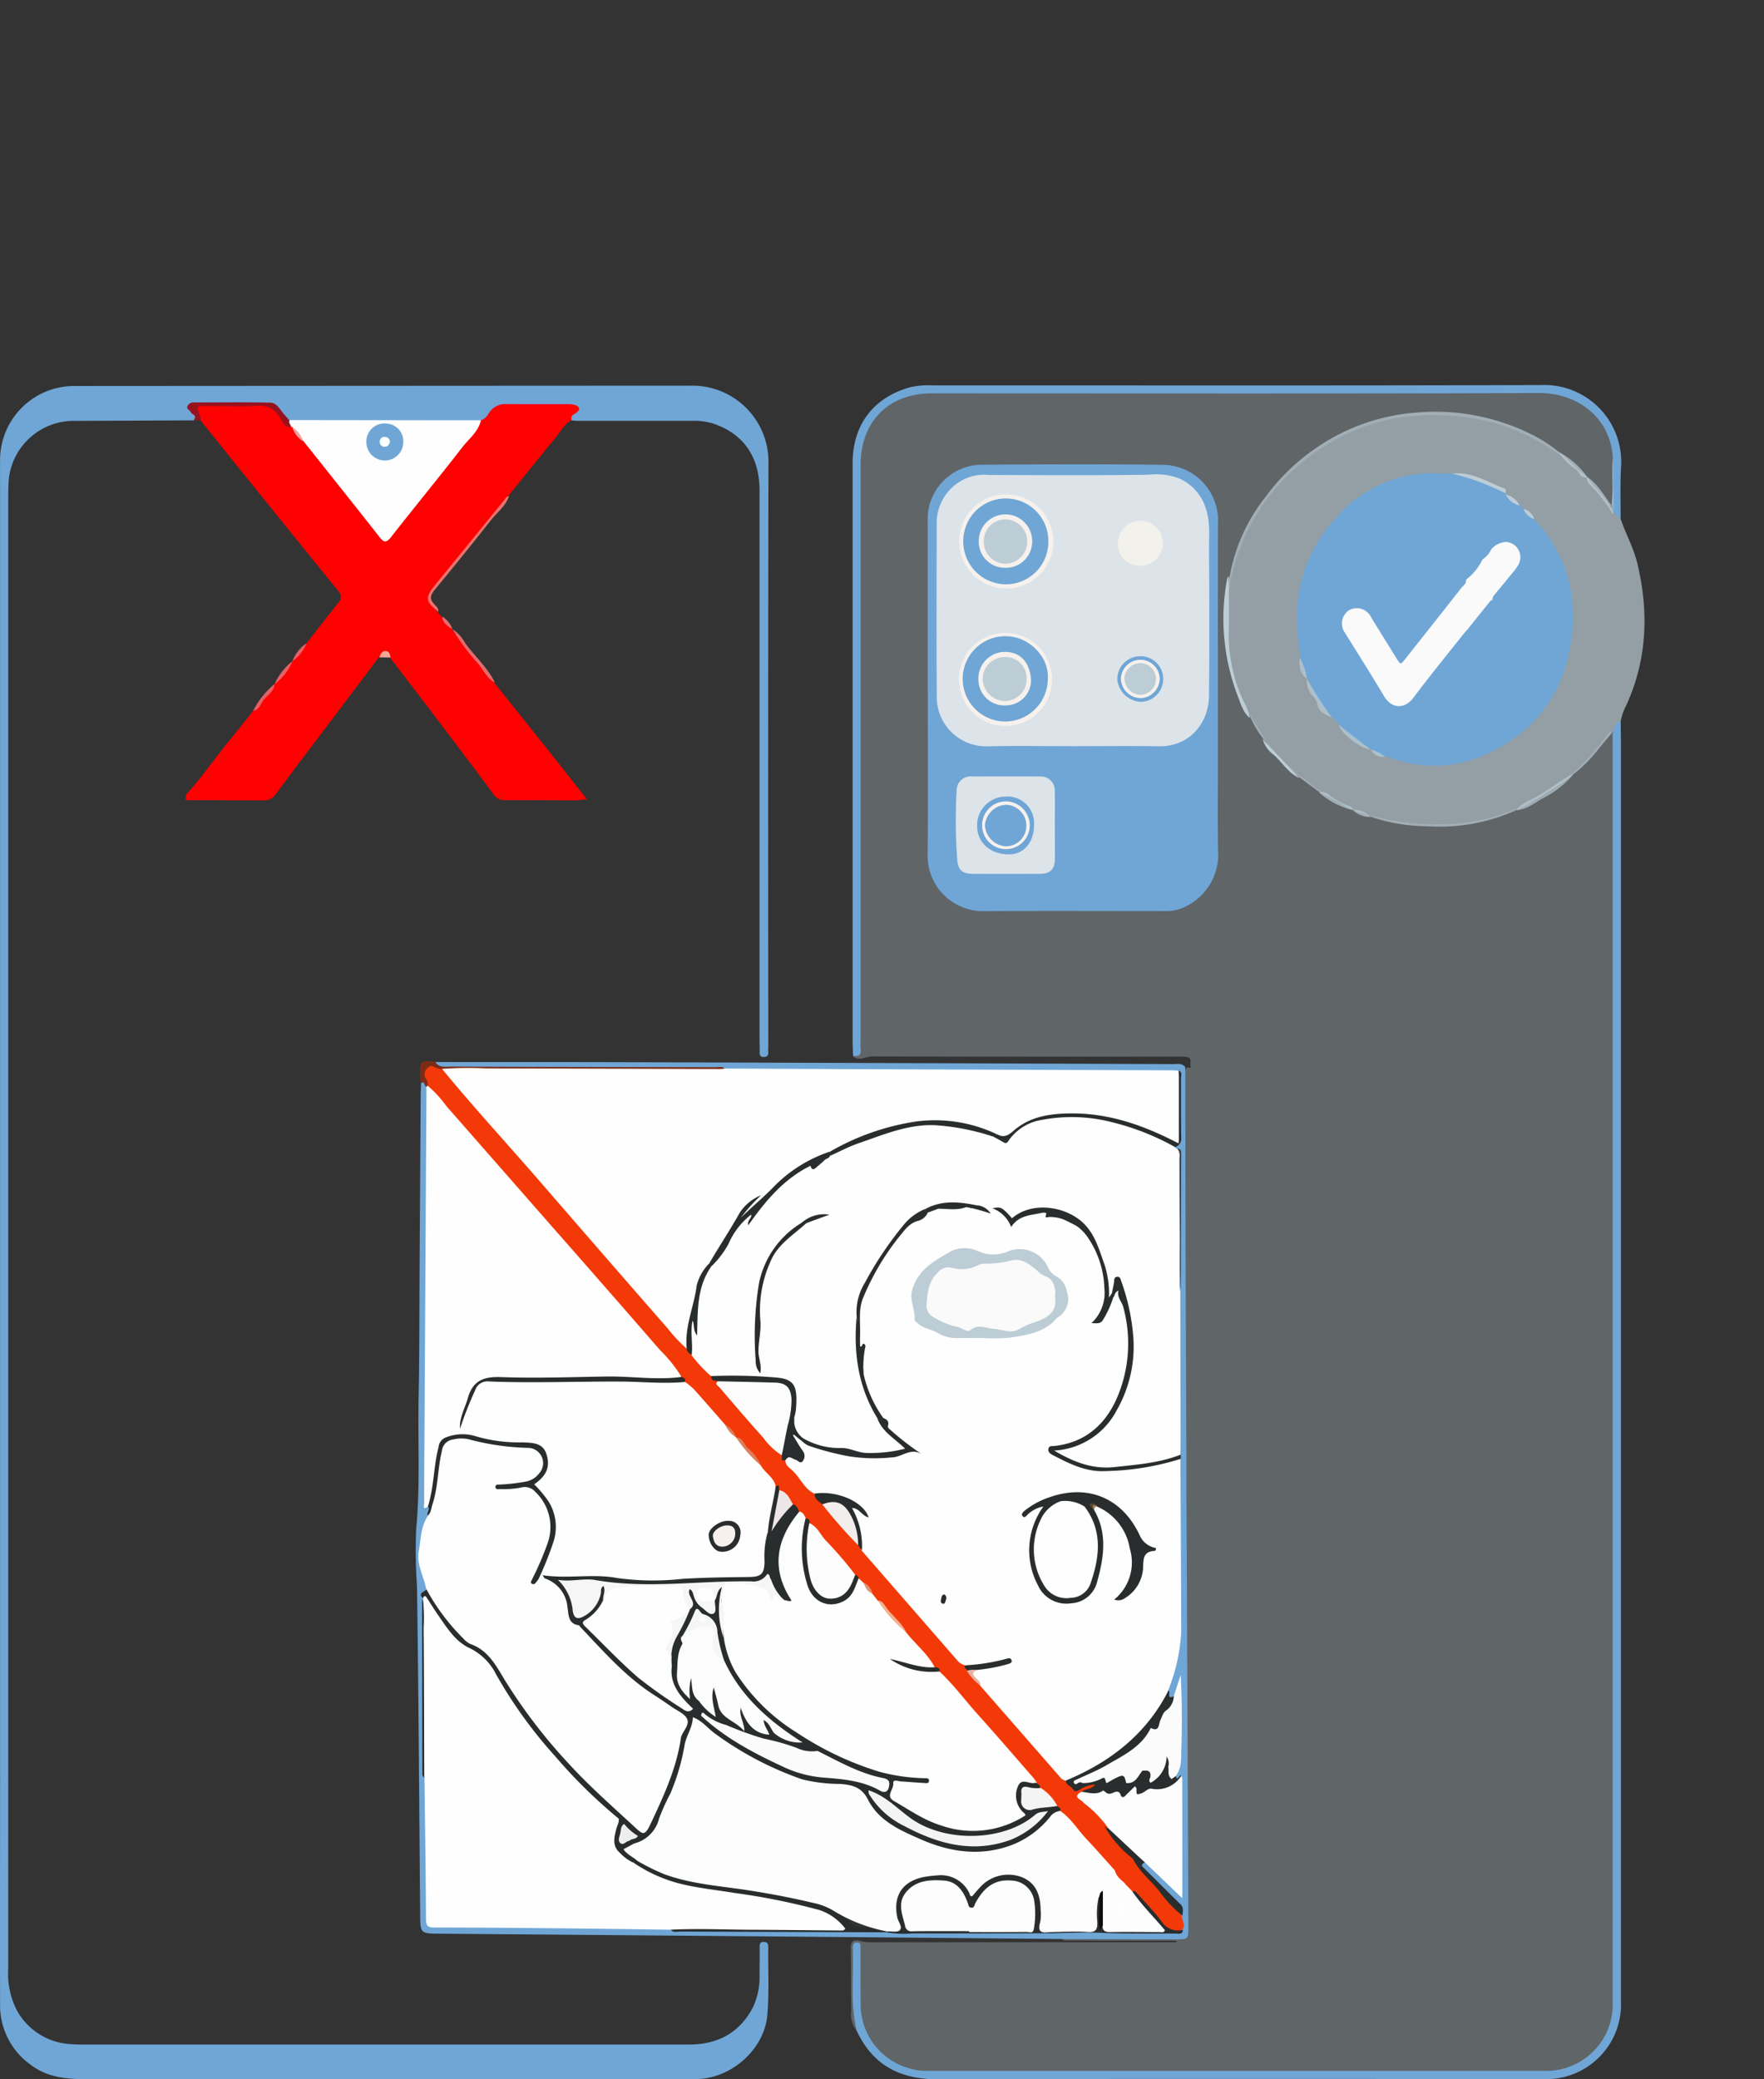 <svg xmlns="http://www.w3.org/2000/svg" width="252" height="297" viewBox="0 0 252 297">
  <rect x="0" y="0" width="252" height="297" fill="#333333" stroke="none"/>
  <g id="Group_1302" data-name="Group 1302" transform="translate(140.266 -10364.957)">
    <g id="Group_909" data-name="Group 909" transform="translate(-140.266 10364.957)">
      <g id="Group_910" data-name="Group 910" transform="translate(0)">
        <path id="Path_10888" data-name="Path 10888" d="M1078.836,114.957" transform="translate(-826.836 -114.957)"/>
        <path id="Path_10889" data-name="Path 10889" d="M564.1,569.588a3.646,3.646,0,0,1-.775-2.812c-.08-2.991-.015-5.985-.074-8.977-.021-1.045.459-1.282,1.313-1.042a5.4,5.4,0,0,0,1.488.2q21.474-.007,42.949-.01h.747c0-.074,0-.148,0-.221-2.569,0-5.138,0-7.706,0q-3.726-.008-7.453-.036c-.409,0-.85.12-1.208-.207.455-.522,1.076-.4,1.652-.406,4.884-.012,9.769,0,14.653-.006,1.63,0,1.792-.174,1.772-1.805-.1-8.256-.327-16.511-.293-24.77.062-15.047.164-30.1-.05-45.14-.239-16.816-.045-33.629-.154-50.443,0-.656-.177-1.363.347-1.933.211.018.616.222.48-.216s.274-1.111-.489-1.258a6.014,6.014,0,0,0-1.132-.05c-14.613,0-29.226.017-43.839-.041-.914,0-1.843.74-2.75,0a1.487,1.487,0,0,0,.554-1.216c.046-.59.034-1.179.034-1.769q0-40.024,0-80.049a20.286,20.286,0,0,1,.253-3.525,9.809,9.809,0,0,1,9.964-8.436q37.962-.014,75.925,0c4.211,0,8.423-.044,12.633.014a9.735,9.735,0,0,1,9.426,8.968c-.076,2.063,0,4.13-.039,6.2-.008.417.047.957-.388,1.123-.474.181-.746-.311-.962-.654a19.981,19.981,0,0,0-2.373-2.942,3.423,3.423,0,0,1-.271-.271,18.281,18.281,0,0,0-4.16-3.581,29.631,29.631,0,0,0-9.652-4.527,34.726,34.726,0,0,0-9.725-.888,27.58,27.58,0,0,0-13.24,4.012,30.432,30.432,0,0,0-11.685,12.578,29.211,29.211,0,0,0-2.255,6.546,35.758,35.758,0,0,0-.462,8.761,28.27,28.27,0,0,0,2.483,9.566,10.149,10.149,0,0,0,.828,1.551c.591,1.077,1.33,2.068,1.9,3.162a22.292,22.292,0,0,0,5.246,5.456c.981.639,1.839,1.446,2.815,2.092a16.377,16.377,0,0,0,4.54,2.473,2.028,2.028,0,0,1,.332.143,7.321,7.321,0,0,0,2.6.916,35.853,35.853,0,0,0,13.757.826,26.639,26.639,0,0,0,6.419-1.793,22.228,22.228,0,0,0,8.2-5.049,36.76,36.76,0,0,0,4.937-5.484c.31-.418.662-.856,1.163-.175a2.806,2.806,0,0,1,.169,1.494,71.794,71.794,0,0,0-.136,7.2q-.01,86.312.05,172.624c.007,4.666-3.8,8.782-7.212,9.586a16.913,16.913,0,0,1-3.876.486q-42.954,0-85.908-.01a10.961,10.961,0,0,1-7.905-2.753,10.728,10.728,0,0,1-3.38-8.03c-.046-2.272.01-4.546-.12-6.818.045,3.264-.351,6.532.159,9.791.084.535.283,1.077-.112,1.577" transform="translate(-441.712 -279.522)" fill="rgba(189,205,214,0.33)"/>
        <path id="Path_10890" data-name="Path 10890" d="M830.894,393.106c-.708.854-1.431,1.7-2.119,2.564a20.805,20.805,0,0,1-3.511,3.5,45.2,45.2,0,0,1-8.1,5.082,26.626,26.626,0,0,1-12.849,2.309,25.025,25.025,0,0,1-7.9-1.326c-.813-.41-1.692-.65-2.536-.982h-.007c-1.671-.714-3.154-1.786-4.814-2.521l-2.763-2.044a41.81,41.81,0,0,1-5.286-5.586,13.924,13.924,0,0,1-1.8-2.985,35.878,35.878,0,0,1-2.823-7.58,33.9,33.9,0,0,1-.483-8.471,16.379,16.379,0,0,1,.294-4.243,25.647,25.647,0,0,1,5.142-11.341,29.912,29.912,0,0,1,7.618-7.231A29.015,29.015,0,0,1,802.6,347.5a30.79,30.79,0,0,1,16.625,3.058,21.368,21.368,0,0,1,4,2.551c1.4,1.124,2.589,2.491,4.037,3.563v0c1,1.436,2.254,2.679,3.231,4.138.18.269.513.437.469.833,0,.023.058.074.091.075s.069-.043.108-.066c.547.128.692.6.881,1.026.75,2.176,1.887,4.2,2.417,6.466,1.619,6.906,1.364,13.651-1.624,20.177a7.676,7.676,0,0,0-.781,2.239c-.456.465-.612,1.155-1.159,1.551" transform="translate(-600.521 -288.549)" fill="rgba(189,205,214,0.7)"/>
        <path id="Path_10891" data-name="Path 10891" d="M112.418,337.219q-8.463.039-16.927.078a9.324,9.324,0,0,0-9.552,9.33c-.032.927-.028,1.855-.028,2.782q0,104.484,0,208.967a11.346,11.346,0,0,0,1.307,6.084,9.33,9.33,0,0,0,7.357,4.677,21.528,21.528,0,0,0,2.272.077q43.153.005,86.307,0c4.083,0,7.229-1.636,9.161-5.347a10.347,10.347,0,0,0,.921-4.79c.016-1.264.036-2.529.017-3.793-.007-.459.087-.74.6-.725.474.014.64.242.633.723-.043,3.245.144,6.508-.136,9.732-.413,4.768-4.906,8.834-9.683,9.111-.546.031-1.095.024-1.642.024q-42.964,0-85.927.013c-2.871,0-5.632-.245-8.013-2.08a10.405,10.405,0,0,1-4.34-8.564c-.023-10.878,0-21.757,0-32.635q0-90.822,0-181.645c0-2.192-.015-4.384,0-6.576a10.593,10.593,0,0,1,10.319-10.347q44.164-.028,88.328-.049a10.873,10.873,0,0,1,11.121,11.151q-.072,41.426-.021,82.853c0,.379-.038.761-.007,1.137.038.466-.114.724-.6.748s-.656-.216-.63-.7c.03-.546-.014-1.095-.015-1.642q0-39.276,0-78.552c0-4.764-2.2-8.008-6.429-9.519a9.11,9.11,0,0,0-3.107-.454q-8.277,0-16.554,0c-.249,0-.5-.039-.747-.06-.469-.339-.2-.664.05-.945.621-.694.147-.885-.443-.895-3.143-.053-6.286-.081-9.428.013a2.455,2.455,0,0,0-1.666,1.032,2.839,2.839,0,0,1-1.853,1.193c-3.072.126-6.144.071-9.214.048-5.174-.04-10.348.051-15.522.009a10.054,10.054,0,0,1-2.01-.105c-.777-.153-1.137-.819-1.589-1.351a3.056,3.056,0,0,0-2.614-1.168c-2.931.078-5.865.011-8.8.034-1.258.01-1.344.182-.692,1.211.249.394.484.739-.2.91" transform="translate(-84.734 -277.179)" fill="#6fa6d6"/>
        <path id="Path_10892" data-name="Path 10892" d="M231.586,345.273c.771-.11,1.019-.825,1.439-1.309a2.653,2.653,0,0,1,2.179-1c2.988.028,5.976,0,8.964.014a3.011,3.011,0,0,1,.988.136c.686.245.7.658.146,1.077-.361.271-.868.414-.678,1.035-1.1.62-1.633,1.754-2.4,2.669-2.263,2.711-4.457,5.479-6.678,8.225-3.5,4.223-6.908,8.515-10.377,12.76-1.327,1.624-1.391,1.571-.1,3.236.129.166.242.343.372.509l.559.661c.336.742,1.031,1.192,1.492,1.831l0,0c2.019,2.539,4.02,5.092,6.055,7.618q3.729,4.662,7.457,9.325c1.89,2.376,3.762,4.767,5.8,7.358-.779.066-1.3.148-1.821.148-3.283,0-6.567-.033-9.85-.027a1.865,1.865,0,0,1-1.679-.854c-2.787-3.771-5.625-7.5-8.459-11.241-2.1-2.771-4.222-5.528-6.334-8.291-.522-.628-1.051-.492-1.583-.013l-7.319,9.7c-2.47,3.272-4.966,6.525-7.388,9.832a2.088,2.088,0,0,1-1.913.909c-3.449-.023-6.9-.028-10.348-.039-.247,0-.6.077-.643-.216a1.1,1.1,0,0,1,.266-.789c2.222-2.459,4.071-5.215,6.189-7.756,1.1-1.319,2.146-2.68,3.217-4.022,1.011-1.271,2.083-2.492,3.044-3.8h0c.863-1.081,1.792-2.11,2.553-3.271l0,0c.685-.841,1.328-1.715,2.017-2.553,1.491-1.913,2.965-3.838,4.481-5.731a1.18,1.18,0,0,0,.043-1.748q-8.306-10.23-16.562-20.5c-1.048-1.3-2.087-2.606-3.13-3.909a3.039,3.039,0,0,1-.462-.747c-.525-.935-.257-1.473.787-1.485q4.543-.05,9.087,0c1.168.014,1.692,1,2.325,1.75.319.377.516.86.958,1.137a1.615,1.615,0,0,1,.36.167c.712.6,1.1,1.472,1.784,2.1,3.525,4.338,6.985,8.729,10.5,13.076.883,1.092,1.038,1.126,1.938,0,4.206-5.245,8.438-10.47,12.525-15.81a.658.658,0,0,1,.2-.153" transform="translate(-162.962 -285.245)" fill="#fe0101"/>
        <path id="Path_10893" data-name="Path 10893" d="M428.534,714.835c.018,10.493.018,20.986.059,31.478q.177,45.577.38,91.155c.008,1.931.01,1.926-1.954,1.919q-8.207-.028-16.414-.05-16.232-.146-32.464-.292-28.045-.237-56.091-.463c-2.8-.023-2.8-.021-2.822-2.82-.135-15.639-.223-31.28-.456-46.918a73.339,73.339,0,0,1-.114-8.032c.6-6.318.22-12.643.351-18.962s.1-12.646.141-18.97q.075-11.825.151-23.649c0-.716.036-1.432.056-2.148,1.028-.543.79.489,1.081.868a11.881,11.881,0,0,1,.1,2.143c0,8.55.207,17.107-.052,25.649-.306,10.107-.054,20.211-.22,30.315a1.806,1.806,0,0,0,.2,1.215c.507.488.275,1.075.22,1.639a11.736,11.736,0,0,0-.482,9.308,2.277,2.277,0,0,1,.173.988c0,.6-.921.937-.488,1.673a2.319,2.319,0,0,1,.067.432c.047,7.66.009,15.316.022,22.973a6.1,6.1,0,0,0,.19,2,5.514,5.514,0,0,1,.1,1.129c.033,5.845.423,11.684.264,17.532-.011.42.01.841.013,1.262.006.781.351,1.107,1.16,1.115,8.359.08,16.718.007,25.076.08,2.724.024,5.452.212,8.177.337a6.111,6.111,0,0,0,2,.2q13.375,0,26.75,0a11.948,11.948,0,0,1,2.141.084,14.4,14.4,0,0,0,3.635.155c6.42.024,12.841.008,19.26.008,5.781,0,11.564.01,17.346,0a3.127,3.127,0,0,0,1.479-.158c.627-.586.18-1.271.17-1.914a2.522,2.522,0,0,0-.767-2.024c-1.352-1.495-2.809-2.881-4.226-4.308-.289-.291-.685-.512-.678-1.006.084-.429.353-.548.751-.452,1.714,1.406,3.276,2.973,4.881,4.44-.075-5.254.09-10.616-.089-15.971-.395-.223-.914-.363-.7-1.009a9.342,9.342,0,0,0,.588-3.548c.188-3.152.19-6.3.2-9.453a4.592,4.592,0,0,1-.7,1.985c-.9.531-1.069.381-1.241-1.124a2.36,2.36,0,0,1,.155-.739c1.415-3.418,1.56-6.993,1.521-10.641q-.115-10.721.006-21.445c0-.243,0-.487-.008-.73-.083-7.778-.037-15.556-.031-23.333.106-6.255.016-12.51.046-18.765a2.244,2.244,0,0,0-.328-1.195,1.114,1.114,0,0,1-.189-.662,3.365,3.365,0,0,0,.531-2.016c-.031-2.311-.008-4.623-.014-6.935,0-.494.1-1.035-.474-1.325a6.207,6.207,0,0,0-1.637-.11c-4.207,0-8.418.1-12.621-.019-16.067-.461-32.136-.125-48.2-.237a8.932,8.932,0,0,1-1.635-.108,6.543,6.543,0,0,0-2.126-.2q-18.254,0-36.508,0a5.47,5.47,0,0,1-2.242-.254c-.372-.161-.869-.241-.573-.854,9.139.006,18.278-.006,27.417.022q38.981.12,77.961.27c.613,0,1.288-.178,1.733.469" transform="translate(-259.205 -562.378)" fill="#6fa6d6"/>
        <path id="Path_10894" data-name="Path 10894" d="M672.9,523.5c.337-.554.191-1.47,1.159-1.551.012,1.178.035,2.357.035,3.535q0,89.607,0,179.214a10.666,10.666,0,0,1-11.115,11.13c-28.807,0-57.613-.049-86.42.038-5.418.016-9.335-1.973-11.643-6.933-.925-3.734-.416-7.539-.555-11.312-.006-.168,0-.337,0-.506,0-.393.007-.774.566-.786.592-.012.531.385.531.771,0,2.614-.013,5.229.023,7.843a9.484,9.484,0,0,0,6.659,9.275,8.808,8.808,0,0,0,2.981.444q43.915.005,87.83-.006a9.51,9.51,0,0,0,9.5-6.529,9.692,9.692,0,0,0,.455-3.364q.008-89,.005-177.991c0-1.091-.006-2.182-.01-3.273" transform="translate(-442.529 -418.867)" fill="#6fa6d6"/>
        <path id="Path_10895" data-name="Path 10895" d="M674,351.329l-1.007-1a14.441,14.441,0,0,1-.087-3.463c-.066-1.455.007-2.914-.028-4.371-.38-5.7-5.075-9.173-10.529-9.153-28.937.106-57.874.049-86.811.049-6.084,0-10.106,4.038-10.107,10.16q0,41.047,0,82.094a10.109,10.109,0,0,0,0,1.39c.127.907-.324,1.1-1.087.991-.022-.84-.062-1.68-.062-2.52q0-41.047,0-82.094c0-5.514,2.938-9.4,8.191-10.892a12.263,12.263,0,0,1,3.387-.268c28.937-.012,57.875.048,86.812-.051a10.983,10.983,0,0,1,11.4,11.548c-.149,2.52-.057,5.055-.075,7.583" transform="translate(-442.484 -277.202)" fill="#6fa6d6"/>
        <path id="Path_10915" data-name="Path 10915" d="M322.26,717.449c-.326-.1-.168-.891-.8-.559-.029-.366-.086-.733-.081-1.1.027-2.077.032-2.076,2.145-1.91.563.941,1.52.7,2.334.7,7.142.043,14.284.049,21.426.062q8.193.015,16.385.03c.4,0,.844-.148,1.207.175a1.636,1.636,0,0,1-1.394.436c-12.74.005-25.479.051-38.219-.019-.084,0-.168-.013-.247-.017a6.733,6.733,0,0,1-1.344-.15c-1.258-.282-1.438-.086-1.1,1.236.1.381.166.724-.151,1.029l-.16.083" transform="translate(-261.37 -562.234)" fill="#7b2c17"/>
        <path id="Path_10917" data-name="Path 10917" d="M205.186,345.5c-.685.124-.955-.366-1.223-.841-.751-1.33-1.649-2.259-3.41-2.161-2.462.136-4.937.029-7.407.027-1.426,0-1.419,0-.893,1.372a2.1,2.1,0,0,1,.039.621,1.266,1.266,0,0,1-.939-.027c.567-.655-.3-.73-.442-1.1-.116-.3-.635-.387-.47-.805a.9.9,0,0,1,.9-.565c3.652,0,7.306-.059,10.956.027.969.023,1.416,1.087,2.025,1.743.214.231.434.488.647.738a.915.915,0,0,1,.213.969" transform="translate(-163.67 -284.535)" fill="#96121f"/>
        <path id="Path_10919" data-name="Path 10919" d="M327.3,411.46c-1.825-1.474-1.907-2.023-.524-3.726q4.941-6.081,9.9-12.154c.2-.251.331-.608.738-.626-.5,1.476-1.769,2.382-2.681,3.547-2.6,3.325-5.266,6.6-7.954,9.857-.616.746-.727,1.316-.033,2.04.266.277.653.563.559,1.061" transform="translate(-264.7 -324.081)" fill="#e9736e"/>
        <path id="Path_10933" data-name="Path 10933" d="M345.8,477.64c-1.132-.567-1.613-1.742-2.362-2.646a31.394,31.394,0,0,1-3.693-4.973A5.44,5.44,0,0,1,341.55,472c1.383,1.907,3.2,3.488,4.249,5.643" transform="translate(-275.097 -380.148)" fill="#e16b6e"/>
        <path id="Path_10935" data-name="Path 10935" d="M230.755,500.98c-.067,1.16-1.163,1.63-1.709,2.473-.317.489-.54,1.252-1.335,1.329a11.723,11.723,0,0,1,3.044-3.8" transform="translate(-191.533 -403.271)" fill="#e26167"/>
        <path id="Path_10940" data-name="Path 10940" d="M242.3,488.052a7.383,7.383,0,0,1-2.553,3.27,8.711,8.711,0,0,1,2.553-3.27" transform="translate(-200.522 -393.615)" fill="#e26167"/>
        <path id="Path_10958" data-name="Path 10958" d="M251.841,477.977a5.549,5.549,0,0,1-2.017,2.553,5.276,5.276,0,0,1,2.017-2.553" transform="translate(-208.051 -386.09)" fill="#e26167"/>
        <path id="Path_10960" data-name="Path 10960" d="M298.61,483.206c.107-.464.347-.905.829-.919.526-.015.683.47.754.932l-1.583-.013" transform="translate(-244.393 -389.309)" fill="#f6a596"/>
        <path id="Path_10964" data-name="Path 10964" d="M335.353,464.629c-.716-.432-1.412-.879-1.492-1.831a3.46,3.46,0,0,1,1.492,1.831" transform="translate(-270.708 -374.753)" fill="#e16b6e"/>
        <path id="Path_11005" data-name="Path 11005" d="M607.312,408.843q0-11.886,0-23.773A7.789,7.789,0,0,1,615.17,377c8.674-.062,17.349-.1,26.022.018a7.986,7.986,0,0,1,7.6,8.375c-.042,11.17-.011,22.339-.009,33.509,0,4.384-.055,8.768.017,13.151a8.248,8.248,0,0,1-4.575,8.019,5.8,5.8,0,0,1-2.784.68c-8.8,0-17.6-.044-26.4.018a7.923,7.923,0,0,1-7.739-7.9c.086-8.008.025-16.017.025-24.025Z" transform="translate(-474.788 -310.622)" fill="#6fa6d6"/>
        <path id="Path_11006" data-name="Path 11006" d="M775.029,440.026c0,2.908.067,5.817-.01,8.722a22.1,22.1,0,0,0,2.279,9.482,7.288,7.288,0,0,1,.743,2.09c-1.038-.873-1.336-2.18-1.8-3.339a30.735,30.735,0,0,1-1.451-16.54,1.416,1.416,0,0,1,.234-.415" transform="translate(-599.488 -357.743)" fill="#bdcdd6"/>
        <path id="Path_11007" data-name="Path 11007" d="M939.107,557.144c.691-1.024,1.9-1.365,2.873-1.916,1.612-.918,3.059-2.059,4.648-2.99a2.558,2.558,0,0,1,.578-.176,14.081,14.081,0,0,1-4.489,3.462c-1.133.663-2.2,1.54-3.61,1.619" transform="translate(-722.463 -441.423)" fill="rgba(189,205,214,0.7)"/>
        <path id="Path_11008" data-name="Path 11008" d="M982.605,372.886q.058,3.917.115,7.834c0,.042.013.091,0,.123a1.349,1.349,0,0,1-.127.172,19.776,19.776,0,0,0-3.262-4.177,1.173,1.173,0,0,1-.381-1.122c1.451.983,2.306,2.486,3.463,4.076.34-2.447-.036-4.691.2-6.906" transform="translate(-752.208 -307.599)" fill="rgba(189,205,214,0.7)"/>
        <path id="Path_11009" data-name="Path 11009" d="M796.237,532.028l5.286,5.586c-1.573-.7-2.443-2.2-3.651-3.306a4.285,4.285,0,0,1-1.635-2.28" transform="translate(-615.867 -426.46)" fill="#bdcdd6"/>
        <path id="Path_11010" data-name="Path 11010" d="M967.092,373.562c-.971.339-1.086-.7-1.6-1.066a7.349,7.349,0,0,1-2.438-2.5,11.932,11.932,0,0,1,4.037,3.563" transform="translate(-740.351 -305.443)" fill="rgba(189,205,214,0.7)"/>
        <path id="Path_11011" data-name="Path 11011" d="M828.049,562.033a1.383,1.383,0,0,1,1.3.241,11.128,11.128,0,0,0,3.112,1.744c.26.131.422.24.405.536a11.574,11.574,0,0,1-4.814-2.521" transform="translate(-639.616 -448.833)" fill="rgba(189,205,214,0.7)"/>
        <path id="Path_11012" data-name="Path 11012" d="M847.1,572.149a3.012,3.012,0,0,1,2.536.982,3.681,3.681,0,0,1-2.536-.982" transform="translate(-653.841 -456.426)" fill="rgba(189,205,214,0.7)"/>
        <path id="Path_11013" data-name="Path 11013" d="M821.217,417.991l-.96-1.03a13.678,13.678,0,0,1-3.568-5.567h0a8.717,8.717,0,0,1-1.029-3.036,37.709,37.709,0,0,1-.516-6.15,20.509,20.509,0,0,1,5.4-13.581,18.187,18.187,0,0,1,15.395-6.534c.462.026.926,0,1.389,0a20.327,20.327,0,0,1,6.953,2.252,1.41,1.41,0,0,1,.652.556.431.431,0,0,0,.059.178c.57.634,1.384.956,1.984,1.552l.519.505a9.713,9.713,0,0,1,1.55,1.486c4.775,5.139,6.319,11.211,5.154,18.043-1.317,7.722-5.807,12.984-12.913,15.908a17.671,17.671,0,0,1-12.713.109,7.379,7.379,0,0,0-.732-.173,5.5,5.5,0,0,1-2.049-1h0a14.54,14.54,0,0,1-4.57-3.52" transform="translate(-629.864 -314.446)" fill="#6fa6d6"/>
        <path id="Path_11014" data-name="Path 11014" d="M910.417,384.885a35.768,35.768,0,0,0-7.6-2.807c2.786-.342,5.031,1.245,7.472,2.122.243.087.182.435.132.685" transform="translate(-695.352 -314.429)" fill="#bdcdd6"/>
        <path id="Path_11015" data-name="Path 11015" d="M821.2,498a61.343,61.343,0,0,0,3.568,5.567c-.864-.506-1.929-.762-2.109-2.032-.106-.749-.883-1.142-1.174-1.868A3.275,3.275,0,0,1,821.2,498" transform="translate(-634.492 -401.044)" fill="rgba(189,205,214,0.7)"/>
        <path id="Path_11016" data-name="Path 11016" d="M839.156,524.07l4.57,3.52c-1.42-.117-4.2-2.261-4.57-3.52" transform="translate(-647.907 -420.516)" fill="rgba(189,205,214,0.7)"/>
        <path id="Path_11017" data-name="Path 11017" d="M817.1,486a9.578,9.578,0,0,1,1.029,3.036c-1.088-.759-1.123-1.875-1.029-3.036" transform="translate(-631.421 -392.085)" fill="rgba(189,205,214,0.7)"/>
        <path id="Path_11018" data-name="Path 11018" d="M935.082,395.569a2.711,2.711,0,0,1-1.984-1.552,3.137,3.137,0,0,1,1.984,1.552" transform="translate(-717.974 -323.382)" fill="#bdcdd6"/>
        <path id="Path_11019" data-name="Path 11019" d="M944.539,403.631a2.825,2.825,0,0,1-1.55-1.486,2.084,2.084,0,0,1,1.55,1.486" transform="translate(-725.363 -329.453)" fill="#bdcdd6"/>
        <path id="Path_11020" data-name="Path 11020" d="M857.216,537.978a5.1,5.1,0,0,1,2.049,1,1.855,1.855,0,0,1-2.049-1" transform="translate(-661.393 -430.904)" fill="rgba(189,205,214,0.7)"/>
        <path id="Path_11021" data-name="Path 11021" d="M247.945,352.966c-.051-.328-.462-.575-.214-.969l23.167.031c1.385,0,2.77,0,4.155-.005-.368,1.646-1.717,2.635-2.67,3.866-3.332,4.3-6.79,8.505-10.148,12.788-.64.816-.987.912-1.66.054-3.592-4.581-7.229-9.128-10.85-13.686a21.176,21.176,0,0,0-1.54-2.005l-.24-.073" transform="translate(-206.345 -291.997)" fill="#fefefe"/>
        <path id="Path_11022" data-name="Path 11022" d="M249.758,356.114a3.288,3.288,0,0,1,1.54,2.005,3.733,3.733,0,0,1-1.54-2.005" transform="translate(-208.002 -295.073)" fill="#f0a19f"/>
        <path id="Path_11023" data-name="Path 11023" d="M543.16,793.571c.042,8.22.1,16.44.116,24.661a25.754,25.754,0,0,1-1.878,8.4,11.787,11.787,0,0,1-3.875,6.042c-2.561,2.265-5.073,4.633-8.245,6.091a6.19,6.19,0,0,1-2.481.822,3.367,3.367,0,0,1-2.085-1.534c-3.22-3.84-6.691-7.462-9.85-11.354a3.877,3.877,0,0,1-.5-.728,4.084,4.084,0,0,0-.633-.937c-.683-.944-.635-1.091.483-1.641,1.287-.343,2.648-.313,3.915-.775a20.818,20.818,0,0,1-5.387.582,2.085,2.085,0,0,1-1.74-.825q-5.666-6.491-11.29-13.018c-.757-.884-1.774-1.567-2.215-2.712a12.213,12.213,0,0,0-1.323-5.438c-.149-.251-.249-.593.014-.815s.561-.044.823.086a3.136,3.136,0,0,1,.727.485c-1.717-1.517-2.5-1.793-6.6-2.33a1.179,1.179,0,0,1-.717-.162,17.793,17.793,0,0,1-3.813-4.449,1.242,1.242,0,0,1,.085-.355c.36-.735.907-.571,1.485-.317.259.114.557.3.793-.008.208-.273.05-.562-.076-.826-.271-.568-.65-1.073-.961-1.617-.163-.285-.4-.643-.055-.9.273-.2.538.088.754.286s.415.413.634.608a5.928,5.928,0,0,0,2.417,1.035c2.861.556,5.692,1.336,8.668,1.108a10.14,10.14,0,0,0,3.577-.589,1.853,1.853,0,0,1,1.136-.1,19.987,19.987,0,0,1-3.488-2.638c-.55-.489-.353-1.417-1.074-1.8a15.546,15.546,0,0,1-2.815-6.546c-.2-1.6-.161-3.2-.445-4.819-.721-4.114.723-7.744,2.946-11.178a49.246,49.246,0,0,1,3.772-5.03,2.757,2.757,0,0,1,1.3-.971,3.711,3.711,0,0,0,1.644-1.126,4.87,4.87,0,0,1,1.638-.659c1.233-.24,2.511.3,3.729-.216a1.9,1.9,0,0,1,.361.035,8.918,8.918,0,0,1,2.472.649,3.1,3.1,0,0,0-1.305-.46c-2.278-.256-4.552-.5-6.743.461-2.373.968-3.786,3-5.273,4.9a48.077,48.077,0,0,0-3.773,6.372,7.909,7.909,0,0,0-.831,4.144c.024,3.015-.142,6.036.736,8.989a21.285,21.285,0,0,0,2.25,5.155,7.919,7.919,0,0,0,3,3.458c.342.251.754.475.672.969-.085.513-.583.592-.977.653a14.317,14.317,0,0,1-6.847-.114c-1.288-.428-2.664-.2-3.966-.571a9.423,9.423,0,0,1-2.777-1.127,3.255,3.255,0,0,1-1.53-3.308,11.983,11.983,0,0,0,.228-2.372c-.037-2.031-.855-2.906-2.9-2.939-2.89-.047-5.769-.382-8.663-.3-1.619-.545-2.388-1.949-3.263-3.248a15.415,15.415,0,0,1,.242-5.283c.9.577.3,1.5.643,2.032a13.953,13.953,0,0,1,1.787-9.408,17.372,17.372,0,0,0,3.565-5.116,6.76,6.76,0,0,1,1.945-2.131c.5-.394.6-.313.7.473a18.879,18.879,0,0,1,7-7.156,2.077,2.077,0,0,1,1.248-.533c1,.553,1.311-.521,1.943-.837a5.306,5.306,0,0,1,1.075-.784,41.616,41.616,0,0,1,11.216-4.1c2.748-.679,5.512-.228,8.246.324,1.24.25,2.424.682,3.633,1.033a9.067,9.067,0,0,1,1.021.493.884.884,0,0,0,1.2-.214,9.642,9.642,0,0,1,7.117-2.933c2.516.074,5.075-.165,7.515.5a34.566,34.566,0,0,1,7.872,3c.472.264,1.016.433,1.261.988l.287.193c.6.317.385.884.386,1.355.012,5.852.006,11.7.013,17.555a3.627,3.627,0,0,0,.089,1.375q.021,10.519.041,21.037c0,.8-.016,1.6-.025,2.393a8.2,8.2,0,0,1-4.351,1.491,41.2,41.2,0,0,1-7.633.565,14.724,14.724,0,0,1-5.855-2.159.493.493,0,0,1-.316-.5c.06-.313.341-.314.588-.35,4.583-.668,7.45-3.451,9.109-7.588,2.157-5.379,1.494-10.713-.471-16.213a9.463,9.463,0,0,0-.686,1.706c-.216.275-.185.887-.655.783-.43-.1-.335-.631-.315-.994.153-2.889-1.133-5.4-2.2-7.929-.922-2.184-4.732-4.025-7.085-3.7-1.312.18-2.7.1-3.769,1.141-.334.326-.673.162-.961-.188a3.488,3.488,0,0,0-1.595-1.166,1.3,1.3,0,0,1,.3.134c.753.344,1.11,1.25,1.754,1.532.6.261,1-.883,1.883-.934,1.294-.074,2.378-.586,3.879.042a30.047,30.047,0,0,1,4.254,2.019,4.2,4.2,0,0,1,1.805,2.322c.477,1.344,1.034,2.651,1.4,4.042a8.508,8.508,0,0,1-.732,6.682,11.984,11.984,0,0,0,1.875-3.391c.251-.3.151-.946.723-.9.54.041.487.6.626.978a19.034,19.034,0,0,1-.486,14.859A10.74,10.74,0,0,1,525.5,792c-.277.037-.643-.052-.7.355-.043.3.247.417.459.534,2.958,1.642,6,2.617,9.5,1.99,2.041-.366,4.152-.36,6.2-.853.727-.175,1.359-.883,2.21-.456" transform="translate(-374.532 -585.157)" fill="#fefefe"/>
        <path id="Path_11024" data-name="Path 11024" d="M321.5,799.4c-.328-1.838-1.422-3.513-1.071-5.5.3-1.718.279-3.512,1.315-5.035a27.588,27.588,0,0,0,1.132-5.9,24.758,24.758,0,0,1,.759-3.946c.135-.813.885-1.133,1.586-1.264a5.134,5.134,0,0,1,2.381-.064,35.056,35.056,0,0,0,8.471,1.159,2.067,2.067,0,0,1,2.233,1.481,2.787,2.787,0,0,1-.9,3.193,5.706,5.706,0,0,1-3.18,1.086c-.559.048-1.124.027-1.683.1a22.063,22.063,0,0,0,2.754-.174,2.189,2.189,0,0,1,2.137.831,7.407,7.407,0,0,1,1.659,7.846c-.512,1.549-1.3,2.984-1.846,4.52.442-1.275,1.083-2.463,1.6-3.707,1.349-3.244.984-6.171-1.472-8.732-.659-.687-.67-1.168.086-1.74,1.2-.907,1.188-2.144.806-3.427a1.73,1.73,0,0,0-1.7-1.281,37.557,37.557,0,0,1-9.228-1.227,4.488,4.488,0,0,0-2.367.185,2.107,2.107,0,0,0-1.533,1.74c-.645,2.363-.409,4.857-1.214,7.181a1.471,1.471,0,0,1-.479.851c-.847.566-.546-.223-.547-.5-.009-2.361.01-4.722.024-7.082q.15-25.99.3-51.979c0-.126-.017-.252-.027-.377a.159.159,0,0,0,.122-.182c1,.107,1.474.928,2.031,1.572q6.433,7.442,12.9,14.852c4.7,5.381,9.46,10.709,14.106,16.134,2.215,2.586,4.6,5.025,6.7,7.7.351.447,1.2.955.208,1.63a23.58,23.58,0,0,1-5.391.164c-2.3-.23-4.618-.057-6.924-.094-3.064-.049-6.116.351-9.187.085-1.88-.163-3.786-.021-5.68-.034a2.041,2.041,0,0,0-2.075,1.278,35,35,0,0,0-1.955,5.179,31.928,31.928,0,0,1,2.046-5.3,1.83,1.83,0,0,1,1.787-1.13c2.4.035,4.794-.116,7.19.093a47.238,47.238,0,0,0,4.915-.124,108.541,108.541,0,0,1,11.826.165c1.3.119,2.585-.34,3.886-.108,1.347.172,2.037,1.224,2.8,2.149,1.143,1.381,2.447,2.622,3.5,4.078a6.254,6.254,0,0,0,1.43,1.7,2.545,2.545,0,0,1,.233.262,50.21,50.21,0,0,0,3.476,3.966c.842,1.007,2.174,1.692,2.145,3.271-.207,2.121-.781,4.178-1.078,6.283a20.684,20.684,0,0,0-.457,4.255c.006,1.784-.685,2.555-2.413,2.512-4.884-.121-9.753.383-14.636.29a37.454,37.454,0,0,1-6.409-.43,8.929,8.929,0,0,0-3.642.052c-1.242.282-2.474-.156-3.8-.007a4.353,4.353,0,0,1,2.645,3.4,5.116,5.116,0,0,0,1.758,3.265,38.762,38.762,0,0,1,4.552,4.543c2.819,3.227,6.514,5.3,9.928,7.746,1.207.863,1.352,1.2.724,2.506a13.267,13.267,0,0,0-1.077,3.356,27.542,27.542,0,0,1-2.706,7.589c-.482.937-.7,1.988-1.234,2.9-.739,1.264-1.492,1.533-2.52.53-2.619-2.555-5.568-4.738-8.025-7.488-2.5-2.794-5.108-5.481-7.351-8.488-1.815-2.433-3.24-5.124-4.985-7.6a6.385,6.385,0,0,0-2.824-2.424,8.951,8.951,0,0,1-2.932-2.55,31.906,31.906,0,0,1-3.285-4.473,3.137,3.137,0,0,1-.33-1.309" transform="translate(-260.6 -572.37)" fill="#fefefe"/>
        <path id="Path_11025" data-name="Path 11025" d="M333.658,717.722a55.592,55.592,0,0,1,6.179-.067q16.8.044,33.594.095a4.923,4.923,0,0,0,.619-.073q10.409.051,20.819.1,21.518.083,43.035.157c.294,0,.587.03.881.045a8.961,8.961,0,0,1,.145,2.982c.043,2.106.017,4.213.012,6.319,0,1.3-.286,1.492-1.48.857a43.531,43.531,0,0,0-7.248-2.874c-2.827-.908-5.723-.75-8.607-.81a9.654,9.654,0,0,0-7.084,3c-.628.608-1.167.064-1.738-.1-4.336-1.694-8.772-2.629-13.4-1.427a40.411,40.411,0,0,0-10.1,3.8c-2.568.789-4.667,2.411-6.845,3.889a8.688,8.688,0,0,0-1.971,1.934A37.619,37.619,0,0,1,376.822,739c-.175.173-.431.366-.661.169-.322-.276-.016-.524.135-.756a10.547,10.547,0,0,1,1.889-1.835,8.446,8.446,0,0,0-2.969,3.868,49.388,49.388,0,0,1-3.36,5.317c-1.436,1.716-1.436,3.928-2.113,5.906a35.572,35.572,0,0,0-1,5.855c-.412.54-.689.2-.989-.141-6.211-7.095-12.439-14.177-18.605-21.31-4.682-5.415-9.527-10.686-14.1-16.19-.544-.654-1.33-1.187-1.39-2.166" transform="translate(-270.474 -565.053)" fill="#fefefe"/>
        <path id="Path_11026" data-name="Path 11026" d="M357.8,1062.475c-5.343-.067-10.685-.145-16.028-.2-5.893-.057-11.785-.112-17.678-.113-.939,0-1.185-.238-1.19-1.2-.033-6.74-.139-13.48-.221-20.22a2.373,2.373,0,0,1-.133-1.356q-.014-11.431-.011-22.861a3.719,3.719,0,0,0-.088-1.376l.005.019c-.209-.172-.2-.371.005-.51.34-.227.545.031.718.274.536.751,1.018,1.539,1.539,2.3a19.045,19.045,0,0,0,3.788,4.346,2.707,2.707,0,0,0,.832.555,6.542,6.542,0,0,1,3.652,3.448,76.923,76.923,0,0,0,16.807,20.085,2.443,2.443,0,0,1,.835.927,3.562,3.562,0,0,1-.35,2.056,2.572,2.572,0,0,0,.964,2.968,12.367,12.367,0,0,0,1.613,1.165c3.743,2.538,8.062,3.119,12.386,3.82,4.13.67,8.313,1.07,12.36,2.238a9.5,9.5,0,0,1,4.893,2.672c.217.252.529.491.374.867-.141.343-.5.24-.781.24q-11.917.005-23.833,0a.571.571,0,0,1-.456-.154" transform="translate(-262.046 -786.844)" fill="#fefefe"/>
        <path id="Path_11027" data-name="Path 11027" d="M326.121,716.809c4.545,5.542,9.411,10.8,14.1,16.222q9.048,10.451,18.14,20.863a21.337,21.337,0,0,0,2.7,2.859c.432.169.509.6.7.948a19.094,19.094,0,0,0,2.784,2.984c.318.289.8.308,1.079.661.127.162-.276.223-.052.447,2.614,2.619,4.855,5.569,7.353,8.292.569.62,1.188,1.188,1.775,1.786.192.243.249.564.451.8-.033.737.569,1.073,1,1.474,1.118,1.041,1.679,2.61,3.146,3.313.542.411.829,1.062,1.378,1.467,1.576,1.976,3.329,3.8,4.951,5.736.25.26.195.659.422.931q6.806,7.811,13.608,15.625a1.964,1.964,0,0,0,1.252.756,3.924,3.924,0,0,0,.319.581,16.251,16.251,0,0,0,1.726,2.307q5.678,6.494,11.353,12.99a1.428,1.428,0,0,0,.789.575,15.745,15.745,0,0,1,1.325,1.051c.786.03,1.35-.632,2.109-.674.329-.018.732-.1.855.3.106.348-.269.471-.5.622a8.2,8.2,0,0,1-1.282.493,1.179,1.179,0,0,1-.784.174,6.353,6.353,0,0,1,1,1.107c.84,1.333,2.141,2.254,3.1,3.477a26.716,26.716,0,0,0,4,4.556c1.551,2.308,3.585,4.208,5.346,6.34.507.613,1.046,1.2,1.495,1.859.009.674.63,1.329.061,2.021a2.2,2.2,0,0,1-2.962-.688c-1.421-1.516-2.7-3.163-4.225-4.582a2.935,2.935,0,0,1-1.147-1.173,5.689,5.689,0,0,0-1.467-1.871c-1.6-1.121-2.574-2.827-3.918-4.192s-2.464-2.939-3.783-4.335c.261-.614-.48-.475-.605-.8a18.485,18.485,0,0,0-2.2-2.475q-.368-.369-.706-.768c-2.281-2.686-4.571-5.365-6.914-8-2.313-2.6-4.611-5.211-6.851-7.872-.176-.3-.5-.438-.75-.65-1.216-1.786-2.892-3.2-4.083-5a37.091,37.091,0,0,0-4.008-4.438,2.851,2.851,0,0,1-.858-1.1,2.838,2.838,0,0,0-1.138-1.392,2.787,2.787,0,0,1-.779-.636c-.178-.218-.377-.418-.564-.629-2.084-2.516-4.267-4.944-6.474-7.351.3-.519-.115-.549-.442-.637-.341-.345-.58-.793-1.039-1.018-.3-.325-.5-.732-.826-1.034-.65-.687-1.042-1.617-1.952-2.056-.2-.173-.111-.511-.372-.649-.257-1.3-1.5-1.891-2.1-2.942-1.183-1.349-2.248-2.8-3.555-4.041-.4-.684-1.092-1.119-1.528-1.774-1.494-1.7-2.976-3.42-4.491-5.105a10.68,10.68,0,0,0-1.232-1.025c-.178-.233-.437-.407-.523-.709a20.39,20.39,0,0,0-3.134-3.911q-7.661-8.824-15.386-17.593-7.534-8.6-15.075-17.19a16.4,16.4,0,0,0-2.708-2.94,1.276,1.276,0,0,0-.265-1.021,1.14,1.14,0,0,1,.225-1.472c.423-.465.736-.341,1.183-.071a2.914,2.914,0,0,0,.965.191" transform="translate(-262.941 -564.099)" fill="#f33908"/>
        <path id="Path_11028" data-name="Path 11028" d="M412.486,1018.855c.224.2.715.219.469.722a28.91,28.91,0,0,0-2.812,2.681,13.814,13.814,0,0,1-10.605,3.39c-4.181-.3-7.72-2.15-11.254-4.119a8.7,8.7,0,0,1-3.145-3.551,3.841,3.841,0,0,0-3.2-1.85c-2.475-.382-5.044-.2-7.417-1.244-4.593-2.026-9.09-4.208-12.9-7.56-.58-.51-.859-.479-1.121.3a35.415,35.415,0,0,0-1.453,5.091,21.214,21.214,0,0,1-1.957,5.456,33.455,33.455,0,0,0-1.426,3.231,4.483,4.483,0,0,1-3.577,3.015.734.734,0,0,1-.65-.321c-.16-.521.336-.594.66-.921a9.1,9.1,0,0,1-1.567-1.555c-.331-.234-.281-.714-.611-.95a72.764,72.764,0,0,1-9.063-8.9,65.176,65.176,0,0,1-8.457-11.721,8.186,8.186,0,0,0-3.739-3.714c-2.033-.921-3.237-2.863-4.482-4.66-.574-.829-1.107-1.686-1.656-2.532-.25-.385-.423-.322-.545.086-.833-.813.215-.907.493-1.3a29.843,29.843,0,0,0,5.27,7.027,3.131,3.131,0,0,0,.987.772c2.49.86,3.628,2.993,4.864,5.049a76.415,76.415,0,0,0,9.158,12.005c2.93,3.215,6.187,6.06,9.355,9,1.3,1.209,1.532,1.444,2.409-.425,1.8-3.84,3.6-7.69,4.257-11.944a2.626,2.626,0,0,1,.1-.494c.312-.854,1.249-1.707.8-2.541-.388-.728-1.4-1.13-2.151-1.654-.827-.577-1.661-1.145-2.51-1.688-4.088-2.614-7.242-6.241-10.543-9.711-.087-.092-.159-.259-.254-.272-1.526-.214-1.423-1.491-1.6-2.523a4.761,4.761,0,0,0-3.207-4.156c-.094-.032-.147-.183-.364-.47,3.649.551,7.134-.254,10.648.4a37.713,37.713,0,0,0,9.33.124c3.157-.2,6.31-.227,9.466-.266,1.817-.022,2.236-.408,2.272-2.228a12.5,12.5,0,0,1,.434-4.1c.586.633.38,1.417.348,2.135a6.243,6.243,0,0,0,.355,3.529.875.875,0,0,1-.11.944c-3.3.961-6.722.614-10.088.871a81.806,81.806,0,0,1-8.179.247,41.243,41.243,0,0,1-7.117-.654c-1.353-.27-2.666.327-4.294.082a8.537,8.537,0,0,1,1.551,3.652c.22.923.669,1.082,1.468.567a4.625,4.625,0,0,0,1.772-2.387c.044-.118.064-.246.112-.361.178-.43.139-1.2.811-1.031.6.156.395.823.283,1.315-.037.164-.059.332-.1.493a5.539,5.539,0,0,1-2.174,3.009c-.553.368-.484.683-.141,1.121a9.29,9.29,0,0,0,1.394,1.456,17.2,17.2,0,0,1,2.225,2.052c2.379,2.8,5.414,4.775,8.43,6.773a8,8,0,0,0,2.046,1.2c-1.54-1.766-2.932-3.55-2.546-6.077-.556-3.076,1.3-5.37,2.538-7.866.052-.109.112-.215.173-.318.433-.644-.063-1.192-.182-1.778-.066-.321-.212-.705.179-.886.446-.206.7.137.867.485a3.935,3.935,0,0,0,1,1.7c.393.292.765.848,1.255.684s.171-.824.326-1.239a1.87,1.87,0,0,1,.1-.376c.22-.585.138-1.649.985-1.458.789.179.253,1.083.162,1.648a15.4,15.4,0,0,0,.473,5.344c.716,4.2,3.07,7.434,6.173,10.15a41.973,41.973,0,0,0,16.994,9.041,21.2,21.2,0,0,0,4.117.554c.293.019.59,0,.882.037.477.063,1.009.181,1.017.746.009.647-.6.6-1.04.633-.972.082-1.911-.294-2.886-.23-.467.031-.972,0-1.091.611s-.3,1.248.359,1.72a19.746,19.746,0,0,0,11.446,4.084,14.5,14.5,0,0,0,5.677-1.539c.567-.233.5-.5.138-.933-1.031-1.225-.434-2.561-.112-3.834a1.048,1.048,0,0,1,1.241-.654,3.435,3.435,0,0,1,1.562.444c.169.246.611.3.516.733a1.224,1.224,0,0,1-1.276.331c-.706-.1-1.155.013-1.126.871.027.806.208,1.47,1.183,1.42.8-.041,1.593-.145,2.386-.258a1.368,1.368,0,0,1,1.2.2" transform="translate(-261.54 -760.907)" fill="#292d2d"/>
        <path id="Path_11029" data-name="Path 11029" d="M692.554,1120.9c-.294-.485-1.72-.762-.286-1.564.949-.262,1.958-.019,2.9-.349a1.2,1.2,0,0,1,.8.272c.5.171.947-.222,1.437-.162.441-.063.634.566,1.113.393.556-.235.712-1.012,1.414-1.042a.577.577,0,0,1,.427.471c.023.033.05.106.061.1,2.1-.433,4.412-.191,6.084-1.95.057.1.164.207.164.31.008,5.631.007,11.262.007,17.168l-5.327-5.1a35.439,35.439,0,0,1-5.346-4.761c-.906-1.485-2.416-2.419-3.447-3.789" transform="translate(-537.773 -863.408)" fill="#fdfdfd"/>
        <path id="Path_11030" data-name="Path 11030" d="M703.643,1063.019l.993-3.044c.18,3.521.206,7.017.091,10.519-.046,1.4.1,2.756-.8,3.946-.227.188-.283.558-.644.6-.964-.345-.58-1.18-.669-1.837.13-.1-.069.03.015-.116s.011-.165-.024-.026a3.4,3.4,0,0,1-2.179,2.486c-.582-.088-.481-.542-.513-.939-.03-.374-.06-.786-.63-.523-.643.768-1.127,1.784-2.41,1.544-.471-.467-.872-1.18-1.678-.482-.346.223-.664.518-1.127.438a1.547,1.547,0,0,0-1.4-.239,5.836,5.836,0,0,1-2.673.339c-.314.087-.62.065-.743-.273-.132-.364.152-.517.433-.647.837-.389,1.645-.846,2.485-1.219a54.607,54.607,0,0,0,5.608-3.384c1.1-.655,1.5-1.911,2.426-2.7.66-.02,1.146-.254,1.207-1a4.771,4.771,0,0,1,1.422-2.106,2.785,2.785,0,0,0,.817-1.34" transform="translate(-535.961 -820.755)" fill="#fbfbfb"/>
        <path id="Path_11031" data-name="Path 11031" d="M684.5,837.857c.106-.532.216-1.064.317-1.6.059-.312-.056-.734.416-.8s.513.328.623.646a30.187,30.187,0,0,1,1.675,7.488,18.317,18.317,0,0,1-2.333,10.933,10.716,10.716,0,0,1-8.934,5.749c2.744,1.614,5.435,2.7,8.607,2.358,3.212-.345,6.43-.583,9.477-1.778q0,.3,0,.6A38.117,38.117,0,0,1,683.7,863.2c-2.836.182-5.219-1.035-7.611-2.27-.372-.192-.773-.45-.628-.966.119-.424.555-.314.86-.348,4.3-.482,7.144-2.926,8.866-6.736a19.733,19.733,0,0,0,.958-13.08c-.192-.8-.939-1.388-.693-2.383-.551.235-.5.689-.722.959-.458,0-.353-.254-.231-.514" transform="translate(-525.671 -653.079)" fill="#292d2d"/>
        <path id="Path_11032" data-name="Path 11032" d="M325.661,934.6c.883-2.777.8-5.73,1.533-8.539a1.583,1.583,0,0,1,.982-1.308,6.452,6.452,0,0,1,4.2-.222,21.842,21.842,0,0,0,6.59.911c.084,0,.169,0,.253,0,1.355.061,2.827.032,3.359,1.624.615,1.842.039,3.143-1.732,4.367a16.614,16.614,0,0,1,2.072,2.478,6.9,6.9,0,0,1,.65,5.83,50.02,50.02,0,0,1-2.063,5.151,2.842,2.842,0,0,1-.451.6.384.384,0,0,1-.544.14c-.234-.158-.1-.364,0-.551a45.019,45.019,0,0,0,2.236-5.186,6.917,6.917,0,0,0-1.769-7.416,1.974,1.974,0,0,0-2.034-.58,13.7,13.7,0,0,1-3.011.216c-.231.01-.573.076-.613-.255-.055-.463.354-.364.621-.394a27.5,27.5,0,0,0,3.749-.431,3.1,3.1,0,0,0,1.876-1.181,2.178,2.178,0,0,0-1.57-3.628,35.707,35.707,0,0,1-8.461-1.217,4.829,4.829,0,0,0-2.257.02,1.808,1.808,0,0,0-1.607,1.6c-.621,2.53-.533,5.175-1.357,7.661-.182.551-.179,1.174-.658,1.6-.244-.431.4-.86,0-1.292" transform="translate(-264.533 -719.417)" fill="#292d2d"/>
        <path id="Path_11033" data-name="Path 11033" d="M607.345,1180.169c-6.452.01-12.9.033-19.354.019a14.2,14.2,0,0,1-3.743-.155.477.477,0,0,1,.263-.288c1.087-.073,1.327-.555,1.1-1.654-.569-2.8.229-4.7,2.209-5.768a6.421,6.421,0,0,1,8.087,1.339c.593.664.877.307,1.281-.122a5.836,5.836,0,0,1,4.688-2.039,4.407,4.407,0,0,1,4.576,3.859,9.759,9.759,0,0,1,.111,3.138,1.093,1.093,0,0,0,.669,1.316.315.315,0,0,1,.107.356" transform="translate(-457.6 -904.029)" fill="#292d2d"/>
        <path id="Path_11034" data-name="Path 11034" d="M446.9,1174.245c3.866-.192,7.731-.007,11.6.009,4.2.017,8.41.074,12.615.107.235,0,.508.083.74-.268a7.713,7.713,0,0,0-3.64-2.641,94.611,94.611,0,0,0-12.2-2.457c-2.727-.455-5.491-.707-8.184-1.435a21.077,21.077,0,0,1-6.237-2.893c-.031-.424.28-.426.565-.46a3.2,3.2,0,0,1,1.288.493c2.831,1.627,5.945,2.195,9.128,2.714,5.183.846,10.441,1.315,15.5,2.852a8.7,8.7,0,0,1,4.121,2.574,2.9,2.9,0,0,0,2.544,1.087,13.2,13.2,0,0,1,1.894.011c.434.035.968-.069,1.136.547-.026.045-.054.089-.082.132q-14.68-.048-29.359-.107c-.477,0-1.022.206-1.423-.266" transform="translate(-351.099 -898.614)" fill="#292d2d"/>
        <path id="Path_11035" data-name="Path 11035" d="M644.682,728.169c.954.57,1.586.219,2.4-.49,2.374-2.068,5.281-2.458,8.349-2.462,5.448-.007,10.352,1.757,15.241,4.3V719.1c.536.245.3.73.3,1.1.024,2.8-.009,5.6.036,8.4a1.275,1.275,0,0,1-.86,1.43,36.032,36.032,0,0,0-9.213-3.606,22.876,22.876,0,0,0-9.849-.277,7.078,7.078,0,0,0-4.764,3c-.264.421-.485.329-.809.134-.464-.28-.945-.529-1.419-.791.115-.257.458-.1.59-.323" transform="translate(-502.266 -566.18)" fill="#292d2d"/>
        <path id="Path_11036" data-name="Path 11036" d="M700.711,1069.685a2.59,2.59,0,0,1-1.112,2.076c-.433.265-.588.985-.869,1.5-.23.6-.8.737-1.3.971-1.325,2.739-3.961,3.937-6.38,5.353-1.333.78-2.793,1.341-4.19,2.014-.2.094-.561.155-.407.482s.412.157.62-.007c.422-.163.735-.063.426.392-.232.342-.588.787-1.17.54-.254-.494-1.018-.565-1.039-1.253,6.332-2.633,11.488-6.608,14.658-12.853.382.139-.344,1.361.768.786" transform="translate(-533.03 -827.421)" fill="#292d2d"/>
        <path id="Path_11037" data-name="Path 11037" d="M675.511,1188.124a.192.192,0,0,1,.034-.167c.392-.507.967-.428,1.5-.442,1.127-.029,2.255,0,3.383-.012,1.69-.011,1.717-.041,1.726-1.785,0-.544-.015-1.087.013-1.63a1.561,1.561,0,0,1,.412-1.264c.673.088.519.652.545,1.048a18.228,18.228,0,0,1-.008,2.477c-.019.261-.049.488.287.552a1.352,1.352,0,0,0,1.153.653c2.3-.01,4.6.029,7.037-.026-1.232-1.445-2.431-2.725-3.511-4.1-.3-.382-.77-.7-.544-1.308a.539.539,0,0,1,.548.2c1.181,1.346,2.453,2.621,3.53,4.045a2.818,2.818,0,0,0,3.087,1.275c-.022.664-.522.544-.919.537-3.573-.059-7.144.045-10.719-.118-2.511-.114-5.033.036-7.55.068" transform="translate(-525.725 -911.983)" fill="#292d2d"/>
        <path id="Path_11038" data-name="Path 11038" d="M730.117,1171.787a17.475,17.475,0,0,1-3.37-3.586c-1.261-1.522-2.841-2.79-3.745-4.6.819-.084,1,.612,1.34,1.106,1.828,1.817,3.646,3.644,5.49,5.444.517.5.311,1.072.285,1.638" transform="translate(-561.196 -898.154)" fill="#292d2d"/>
        <path id="Path_11039" data-name="Path 11039" d="M730.19,1109.353l.587-.42c.275.911.5-.33.766-.017a4.052,4.052,0,0,1-4.144,1.838c-.578-.151-.99.465-1.521.639-.7.23-.72.227-.715-.529.274-.168.29-.493.442-.737.6-.973.658-.983,1.378-.142.034.039.151-.032.213-.1a4.316,4.316,0,0,0,2.269-3.736,1.691,1.691,0,0,1,.239,1.458,6.117,6.117,0,0,1-.55,1.989c.391-.065.756.066,1.037-.246" transform="translate(-562.809 -855.248)" fill="#292d2d"/>
        <path id="Path_11040" data-name="Path 11040" d="M322.7,1016.862a20.9,20.9,0,0,1,.141,4.137c.061,7.152.066,14.3.091,21.456-.326-.239-.261-.593-.262-.922q-.022-12.087-.035-24.173a3.687,3.687,0,0,1,.065-.5" transform="translate(-262.327 -788.551)" fill="#242424"/>
        <path id="Path_11041" data-name="Path 11041" d="M712.483,1151.113l-1.338-1.1a15.455,15.455,0,0,1-4.019-4.612c.27-.02.4.209.58.336l5.209,4.874a.468.468,0,0,0-.432.506" transform="translate(-549.346 -884.562)" fill="#292d2d"/>
        <path id="Path_11042" data-name="Path 11042" d="M748.688,783.362c-.242-2.844-.076-5.693-.121-8.54-.055-3.481-.044-6.963-.052-10.444a1.745,1.745,0,0,0-.315-1.3c.454-.006.562.29.561.661q-.034,9.812-.073,19.624" transform="translate(-580.014 -599.023)" fill="#414141"/>
        <path id="Path_11060" data-name="Path 11060" d="M631.873,421.551c-4.125,0-8.252-.084-12.373.024a7.049,7.049,0,0,1-7.11-7.073c-.046-8.215-.024-16.431-.009-24.647a6.918,6.918,0,0,1,4.7-6.746,6.438,6.438,0,0,1,2.637-.3c7.66.027,15.321.071,22.98-.032a9.076,9.076,0,0,1,4.364.546,6.94,6.94,0,0,1,3.787,4.344c.642,1.948.425,3.886.437,5.828.044,6.952.073,13.9-.006,20.855-.046,3.978-2.831,7.289-7.162,7.215-4.082-.07-8.165-.015-12.248-.015" transform="translate(-478.566 -314.968)" fill="#dce4e9"/>
        <path id="Path_11061" data-name="Path 11061" d="M637.461,560.218c0,1.56.01,3.12,0,4.679-.011,1.418-.671,2.1-2.051,2.107q-4.8.018-9.6,0c-1.5-.007-2.128-.449-2.286-1.928a74.785,74.785,0,0,1-.093-9.97A2,2,0,0,1,625.7,553.1c3.285-.023,6.57-.017,9.854,0a1.972,1.972,0,0,1,1.895,2.059c.029,1.686.007,3.372.008,5.059" transform="translate(-486.766 -442.187)" fill="#dce4e9"/>
        <path id="Path_11062" data-name="Path 11062" d="M293.833,353.956a2.526,2.526,0,0,1,2.634,2.593,2.637,2.637,0,1,1-5.273,0,2.571,2.571,0,0,1,2.639-2.6" transform="translate(-238.855 -293.461)" fill="#6fa6d6"/>
        <path id="Path_11063" data-name="Path 11063" d="M608.239,832.142c-1.13,0-2.26-.014-3.389,0a5.177,5.177,0,0,1-2.931-.776c-.816-.489-1.942-.561-2.714-1.311-.179-.174-.527-.367-.511-.521.149-1.428-.765-2.7-.343-4.233.844-3.062,3.4-4.326,5.757-5.664a4.619,4.619,0,0,1,3.675.1,5.339,5.339,0,0,0,4.021.131,4.437,4.437,0,0,1,5.979,2.22,2.617,2.617,0,0,0,1.055,1.184,2.859,2.859,0,0,1,1.583,2.167,3.043,3.043,0,0,1-1.239,3.736c-.338.23-.577.6-.9.865-1.742,1.439-3.907,1.731-6.013,2.05a27.167,27.167,0,0,1-4.034.037v.005" transform="translate(-468.045 -641.019)" fill="#bdcdd6"/>
        <path id="Path_11064" data-name="Path 11064" d="M673.8,957.806c5.614-2.067,10.6,0,13.114,5.431a3.031,3.031,0,0,0,2.277,1.745c.022.179-.019.406-.186.415-1.624.092-1.595,1.127-1.638,2.409a5.412,5.412,0,0,1-2.614,4.356,1.613,1.613,0,0,1-1.508.186,6.837,6.837,0,0,0,2.222-7.285,7.921,7.921,0,0,0-4.654-5.986c-.146-.275-.51-.124-.684-.343-.643-.487-.668.646-1.2.459a7.964,7.964,0,0,0-3.3-.563,4.162,4.162,0,0,0-1.456.3.734.734,0,0,1-.856-.377c-.19-.419.209-.561.477-.742" transform="translate(-524.066 -743.874)" fill="#292d2d"/>
        <path id="Path_11065" data-name="Path 11065" d="M664.323,960.132c.01.27-.573.366-.24.7a.535.535,0,0,0,.773.089,1.444,1.444,0,0,1,1.272-.291c.02.3-.207.434-.408.583a7.959,7.959,0,0,0-2.89,8.362,13.884,13.884,0,0,0,1.107,2.673,3.382,3.382,0,0,0,3.308,1.89,3.059,3.059,0,0,0,2.9-2.1c1.107-3.2,1.6-6.457-.315-9.592-.195-.319-.46-.618-.286-1.039.384-1.1.384-1.1,1.316-.478a.83.83,0,0,0,.033.944c1.943,3.331,1.4,6.814.446,10.237a4.032,4.032,0,0,1-3.729,3.1,4.452,4.452,0,0,1-4.736-2.572,10.64,10.64,0,0,1,.786-11.258,4.335,4.335,0,0,0-2.192,1.1c-.24.2-.491.654-.8.261-.248-.311.147-.622.383-.821a11.385,11.385,0,0,1,3.276-1.79" transform="translate(-514.597 -746.2)" fill="#292d2d"/>
        <path id="Path_11066" data-name="Path 11066" d="M660.937,808.66l.231.514a13.938,13.938,0,0,1-1.439,3.189c-.34.648-.863.542-1.678.516a5.885,5.885,0,0,0,1.844-4.909,13.571,13.571,0,0,0-2.373-7.337,6.706,6.706,0,0,0-5.476-2.919c-.294,0-.708.31-.457-.416.1-.291-.49-.207-.7-.158-1.522.35-3.221.31-4.312,2.015a4.569,4.569,0,0,0-2.685-2.679c1.224-.249,1.365-.175,2.81,1.429,2.306-2.053,6.315-2,9.2-.1,2.472,1.632,3.123,4.248,4.02,6.744a13.471,13.471,0,0,1,.625,4.688Z" transform="translate(-502.125 -623.889)" fill="#292d2d"/>
        <path id="Path_11067" data-name="Path 11067" d="M484.372,780.82c1.409-2.429,2.969-4.766,4.342-7.22a6.554,6.554,0,0,1,3.073-2.523,23.556,23.556,0,0,0-2.9,3.212c1.47-1.446,3.057-2.753,4.515-4.228a20.058,20.058,0,0,1,8.167-5.2.406.406,0,0,1,.041.588c-.123.408-.6.385-.82.674a20.522,20.522,0,0,0-1.987.763c-3.765,1.865-6.384,4.975-8.856,8.483-.173-.776.521-.944.41-1.521A10.52,10.52,0,0,0,487.139,778a13.313,13.313,0,0,1-2.414,3.193.484.484,0,0,1-.352-.368" transform="translate(-383.052 -600.355)" fill="#292d2d"/>
        <path id="Path_11068" data-name="Path 11068" d="M552.391,752.1l-.041-.588a34.909,34.909,0,0,1,12.216-4.3A20.58,20.58,0,0,1,576.153,749c-.11.266-.371.256-.59.323a33,33,0,0,0-8.234-1.6c-3.895-.138-7.377,1.378-10.929,2.6-1.376.475-2.675,1.174-4.01,1.771" transform="translate(-433.789 -587.008)" fill="#292d2d"/>
        <path id="Path_11069" data-name="Path 11069" d="M496.1,903.313c-.8.264-.384-.43-.535-.677a7.757,7.757,0,0,1,.387-3.821,18.163,18.163,0,0,0,.543-3.979c0-1.559-.519-2.193-2.09-2.193-2.141,0-4.257-.387-6.4-.307a2.316,2.316,0,0,1-1.577-.273c-.4-.133-1-.017-.936-.739a74.063,74.063,0,0,1,9.4.216c2.62.251,2.963,1.381,2.7,4.621a7.915,7.915,0,0,1-.241,1.1c-.009,1.544-.64,3-.64,4.546,0,.582-.421.986-.577,1.5Z" transform="translate(-383.892 -694.769)" fill="#292d2d"/>
        <path id="Path_11070" data-name="Path 11070" d="M536.745,917.807a10.356,10.356,0,0,0,5.3,1.329c1.224-.041,2.305.627,3.531.7a19.966,19.966,0,0,0,5.635-.605c-1.476-1.459-3.3-2.409-3.972-4.364.26-.366.573.266.836-.045.473.231.9.439.685,1.141-.093.308.316.522.548.755a40.9,40.9,0,0,0,4.288,3.3c-1.593-.993-2.828.42-4.231.452a24.5,24.5,0,0,1-6.129-.139,40.282,40.282,0,0,1-5.9-1.556,4.5,4.5,0,0,1-.9-.658c-.043-.248.046-.364.307-.307" transform="translate(-421.91 -712.306)" fill="#292d2d"/>
        <path id="Path_11071" data-name="Path 11071" d="M567.4,812.492a7.925,7.925,0,0,1,1.151-4.827,50.4,50.4,0,0,1,5.435-8.143,7.647,7.647,0,0,1,3.272-2.457.415.415,0,0,0,.3.545,2.082,2.082,0,0,1-1.468,1.2c-1.289.356-1.984,1.517-2.787,2.458a35.936,35.936,0,0,0-4.9,8.321c-.817,1.745-.451,3.724-.521,5.605-.019.5,0,1.008,0,1.519.379.187.24-.547.6-.323.223.138.17.381.115.562a14.745,14.745,0,0,0-.221,3.635c-.693-.25-.45-.907-.558-1.383a26.257,26.257,0,0,1-.3-5.486,2.169,2.169,0,0,0-.121-1.23" transform="translate(-445.015 -624.407)" fill="#292d2d"/>
        <path id="Path_11072" data-name="Path 11072" d="M517.5,804.72c-1.856,1.7-4.13,3.03-5.139,5.51a17.048,17.048,0,0,0-1.446,8.345c.156,1.481-.279,3-.264,4.525.009.978.5,1.917.25,3.078a2.6,2.6,0,0,1-.648-1.836,46.317,46.317,0,0,1,.479-11.062,13.15,13.15,0,0,1,6.078-8.6.533.533,0,0,1,.692.035" transform="translate(-402.299 -630.017)" fill="#292d2d"/>
        <path id="Path_11073" data-name="Path 11073" d="M550.548,965.682l-.534-.761a4.755,4.755,0,0,1-.576-1.792,6.736,6.736,0,0,0-.814-2.378,2.528,2.528,0,0,0-2.848-1.589,3.061,3.061,0,0,1-.878-.069c-.48-.434-1.167-.721-1.1-1.546,3.211-.462,6.95,1.151,7.711,3.4-.986-.211-1.331-1.353-2.385-1.338a10.94,10.94,0,0,1,1.424,6.068" transform="translate(-427.417 -744.213)" fill="#292d2d"/>
        <path id="Path_11074" data-name="Path 11074" d="M474.78,827.937l.352.368c-2.115,2.942-1.98,6.375-2.063,9.886-.631-.665-.341-1.457-.649-2.1-.374,1.664.084,3.314-.137,4.944-.307-.263-.7-.464-.7-.949-.325-3.127,1.043-5.991,1.425-9.013a6.93,6.93,0,0,1,1.775-3.134" transform="translate(-373.478 -647.467)" fill="#292d2d"/>
        <path id="Path_11075" data-name="Path 11075" d="M530.129,917.945l-.307.307-1.116-.9-.121.1c.474.759.913,1.543,1.433,2.269a1.177,1.177,0,0,1-.01,1.4c-.34.5-.723-.1-1.086-.191-.468-.12-.921-.7-1.351.046a34.17,34.17,0,0,1,1.217-6.046,3.108,3.108,0,0,0,1.342,3.012" transform="translate(-415.311 -712.444)" fill="#292d2d"/>
        <path id="Path_11076" data-name="Path 11076" d="M567.08,858.033c.494,1.2.177,2.447.2,3.668.029,1.528.7,2.923.778,4.431a17.127,17.127,0,0,0,2.808,6.325c-.225,1.028-.564-.1-.837.045-2.738-4.464-3.418-9.349-2.95-14.469" transform="translate(-444.703 -669.945)" fill="#292d2d"/>
        <path id="Path_11077" data-name="Path 11077" d="M628.6,1052.49c.079-.27-.731-.427-.1-.767a27.584,27.584,0,0,0,5.828-.947c.273-.1.54-.07.637.195.146.4-.208.48-.483.581a24.667,24.667,0,0,1-4.448.839,4.785,4.785,0,0,1-1.437.1" transform="translate(-490.468 -813.865)" fill="#292d2d"/>
        <path id="Path_11078" data-name="Path 11078" d="M606.493,794.933c-.37-.032-.484-.207-.3-.545,2.362-1.264,4.827-.986,7.306-.484-.416.629-.975.326-1.5.23h0c-1.333.278-2.7-.047-4.037.252Z" transform="translate(-473.933 -621.735)" fill="#292d2d"/>
        <path id="Path_11079" data-name="Path 11079" d="M537.176,801.385l-.692-.035a4.793,4.793,0,0,1,3.963-1.167l-3.272,1.2" transform="translate(-421.964 -626.685)" fill="#292d2d"/>
        <path id="Path_11080" data-name="Path 11080" d="M629.377,795.38c.484-.189,1.061.234,1.5-.23a2.462,2.462,0,0,1,1.955,1.173,27.778,27.778,0,0,0-3.458-.943" transform="translate(-491.309 -622.981)" fill="#292d2d"/>
        <path id="Path_11081" data-name="Path 11081" d="M629.6,1057.288a2.975,2.975,0,0,1,1.438-.1c-.4.213-.782.393-.323.945.322.387.9.628.833,1.277a7.41,7.41,0,0,1-1.948-2.121" transform="translate(-491.479 -818.643)" fill="#e8b3a6"/>
        <path id="Path_11082" data-name="Path 11082" d="M541.42,770.269c.522-.62,1.095-1.109,1.987-.763-.422.365-.837.738-1.267,1.094-.45.372-.575-.01-.719-.33" transform="translate(-425.651 -603.742)" fill="#292d2d"/>
        <path id="Path_11083" data-name="Path 11083" d="M613.433,796.007a10.556,10.556,0,0,1,4.037-.253c-1.318.53-2.686.25-4.037.253" transform="translate(-479.406 -623.355)" fill="#292d2d"/>
        <path id="Path_11084" data-name="Path 11084" d="M615.433,1014.721a.607.607,0,0,1,.218.768c-.1.232-.09.691-.513.528-.341-.132-.2-.5-.145-.779.049-.241.1-.5.44-.516" transform="translate(-480.517 -786.975)" fill="#292d2d"/>
        <path id="Path_11085" data-name="Path 11085" d="M699.479,964.2c-.241-.292-.72-.436-.61-.93.01-.045.377-.011.577-.013.125.191.475.155.475.472-.348-.031-.383.232-.442.472" transform="translate(-543.175 -748.529)" fill="rgba(112,82,37,0.69)"/>
        <path id="Path_11086" data-name="Path 11086" d="M344.25,947.927c-1.286.587-1.259,1.628-1.318,2.61-.033.542.029,1.089.042,1.634.017.7.011,1.315-.99,1.354-.455.018-.722.551-.879,1-.328.932.062,1.922-.292,2.907-.168.467.484,1.1,1.213.648.413-.259.769-.093,1.154-.121,1.075-.076,1.819.157,2.068,1.3,1.922.072,1.291,1.639,1.673,2.691.462,1.27.92,2.692,2.453,3.192.909.3.786,1.344,1.482,1.941.922.79,2.095,1.132,2.931,2,.213.221.551.27.607.686a1.541,1.541,0,0,0,1.4,1.407.637.637,0,0,1,.621.643,1.267,1.267,0,0,0,1.046,1.123c.359.085.687.27.726.618.178,1.6,1.332,1.458,2.44,1.43a9.475,9.475,0,0,1,1.01.009c.519.042.679.263.334.73-.248.337-.448.708-.692,1.047-.577.8-.818,1.481.552,1.6.466.039.315.392.381.653.446,1.762-.759,2.679-1.911,3.525-.677.5-.953.8-.384,1.584a1.589,1.589,0,0,1-.062,2.151,2.376,2.376,0,0,1-2.954-.218.818.818,0,0,1-.173-.827c.175-.418.559-1.063.04-1.218-.956-.286-1.083-1.735-2.309-1.505-.2.038-.562.085-.6.006-.862-1.757-3.761-1.461-3.926-3.911a.827.827,0,0,0-.642-.7c-1.14-.412-2.194-.915-2.35-2.33-.013-.117-.09-.3-.174-.324-1.27-.354-1.625-1.792-2.667-2.308a1.293,1.293,0,0,1-.832-1.567c.173-1.24-.132-2.191-1.5-2.458a.609.609,0,0,1-.484-.943c.772-1.335-.26-1.806-1.071-2.334-.5-.328-.935-.561-1.073-1.26-.187-.95-1.183-.781-1.858-1.013a5.468,5.468,0,0,1-1.7-1.113c-1.017-.835-1.713-2.145-2.671-2.639-1.314-.677-1.623-1.222-1.3-2.5.137-.544-.034-1.282-.618-1.37-1.315-.2-1.233-1.243-1.31-2.05a13.558,13.558,0,0,1,.172-4.64c.05-.2-.009-.417.268-.49,1.445-.383,1.442-1.609,1.493-2.725.069-1.507.031-3.02.011-4.53-.008-.566.059-.974.761-1.044.356-.035.874-.216.9-.6.088-1.467,1.365-1.316,2.057-1.22,1.678.232,3.341-.177,4.995.1.292.05.813-.163.764.358-.038.415.068,1.075-.719,1.08s-1.594.043-2.39.08c-1.3.06-1.785.613-1.809,2.047-.029,1.726.086,1.885,1.63,2,1.479.107,2.96.214,4.442.247.772.017.77.471.753,1.006-.034,1.032-.067,2.064,1.251,2.556" transform="translate(-267.48 -729.94)" fill="#fefefe"/>
        <path id="Path_11087" data-name="Path 11087" d="M517.5,966.659c.478-.961-.7-1.443-.641-2.378a21.38,21.38,0,0,0,.145-4.3c.159-2.248.815-4.411,1.126-6.633.764-.365.313.4.521.559.334,2.047-.421,3.885-.872,5.384a10.844,10.844,0,0,1,1.607-2.624c.32-.361.573-.865,1.2-.716.573.082.667.593.887.991-.107.882-.785,1.458-1.182,2.184-1.739,3.179-2.04,6.355-.1,9.563.2.327.433.674.2,1.05-.266.425-.663.205-1.019.111-1.017-.833-1.968-1.706-1.875-3.193" transform="translate(-407.315 -741.062)" fill="#292d2d"/>
        <path id="Path_11088" data-name="Path 11088" d="M375.478,891.785c.365.1.694.217.522.709-3.064.29-6.124-.042-9.186-.056-6.255-.029-12.511.23-18.766-.014a1.849,1.849,0,0,0-2.025,1.287,50,50,0,0,0-2.147,5.473c-.117-1.585.7-2.926,1.112-4.375.691-2.44,2.185-3.1,4.677-3.01,5.03.182,10.075,0,15.113-.082,3.568-.059,7.131.534,10.7.069" transform="translate(-278.158 -695.101)" fill="#292d2d"/>
        <path id="Path_11089" data-name="Path 11089" d="M486.932,973.181a1.653,1.653,0,0,1,1.689,2.016,2.552,2.552,0,0,1-2.852,2.381c-.848-.055-1.694-1.29-1.664-2.431.025-.93,1.613-2.034,2.827-1.966" transform="translate(-382.862 -755.947)" fill="#292d2d"/>
        <path id="Path_11090" data-name="Path 11090" d="M499.528,926.04c.979.029,1.139,1.007,1.661,1.531a6.278,6.278,0,0,1,1.894,2.509,18.8,18.8,0,0,1-3.555-4.041" transform="translate(-394.377 -720.74)" fill="#dc7e5a"/>
        <path id="Path_11091" data-name="Path 11091" d="M493.492,919.028a3,3,0,0,1,1.527,1.774,3.742,3.742,0,0,1-1.527-1.774" transform="translate(-389.873 -715.504)" fill="#dc7e5a"/>
        <path id="Path_11092" data-name="Path 11092" d="M434.121,1147.2c-.2.034-.417.019-.509.258a6.346,6.346,0,0,1-1.893-1.387c-1.162-1-.825-2.234-.514-3.46.121-.477.442-.91.317-1.442.4.117.563.48.8.762-.113.356-.089.745-.218,1.091-.348.935-.026,1.357.95,1.324.117.272.381.3.618.373-.208.691-.772.733-1.242.852.368.594,1.457.664,1.685,1.627" transform="translate(-343.153 -881.408)" fill="#292d2d"/>
        <path id="Path_11093" data-name="Path 11093" d="M500.2,980.517c.323-.048.63.256,1,.04-2.975-4.535-2.2-8.738,1.12-12.711.551.088.714.543.914.964.349.666.045,1.322-.057,1.97a16.145,16.145,0,0,0,.691,7.575,3.061,3.061,0,0,0,2.7,2.323,3.277,3.277,0,0,0,3.341-1.99c.243-.467.3-1.082.9-1.3l.674.64c.469.473.831,1.034,1.255,1.545l.779.99c1.429,1.443,2.64,3.082,4.059,4.533,1.326,1.7,3.076,3.052,4.088,5.007-.338.471-.844.324-1.268.275a12.252,12.252,0,0,1-4.193-1.1,11.458,11.458,0,0,0,4.736,1.142c.479.024,1.017-.184,1.411.283,2,1.856,3.614,4.066,5.432,6.088,2.693,2.993,5.319,6.046,7.968,9.079a7.126,7.126,0,0,1,.494.721,2.96,2.96,0,0,0-.378.024c-.774.149-1.807-.759-2.305.452a3.253,3.253,0,0,0,.938,3.9c.056.043.076.135.141.256a13.753,13.753,0,0,1-12.04,1.47c-2.514-.771-4.574-2.244-6.78-3.511-1.242-.714,0-1.652-.088-2.494-.07-.67.683-.322,1.087-.3,1.091.063,2.18.164,3.272.226.271.015.7.121.744-.258.064-.507-.422-.412-.716-.426a26.922,26.922,0,0,1-6.353-.916,45.069,45.069,0,0,1-11.8-5.588,27.554,27.554,0,0,1-8.733-8.577,13.837,13.837,0,0,1-1.7-4.967,34.794,34.794,0,0,1-.248-7.311c.033-.519.38-.489.684-.534a11.385,11.385,0,0,1,5.323.475c.243.081.533.16.639.378.468.96,1.6.964,2.265,1.631" transform="translate(-388.125 -751.938)" fill="#fefefe"/>
        <path id="Path_11094" data-name="Path 11094" d="M437.8,1104.463c-.614-.587-1.473-.886-1.965-1.656l1.522-.823a4.894,4.894,0,0,0,3.561-3.556,28.876,28.876,0,0,1,1.6-3.556,30.877,30.877,0,0,0,2.072-7.108c.273-1.277,1.108-2.366,1.155-3.808,1.324.48,2.114,1.564,3.137,2.309a47.245,47.245,0,0,0,12.435,6.545,22.64,22.64,0,0,0,5.482.668c1.681.137,3.042.425,3.954,2.23,1.549,3.066,4.6,4.394,7.586,5.7,4.14,1.808,8.374,2.425,12.721.886a12.986,12.986,0,0,0,5.743-4.152,1.975,1.975,0,0,1,1.434-.8c1.54,1.062,2.482,2.683,3.739,4.01,1.369,1.446,2.677,2.949,4.011,4.427.372.781,1.135,1.26,1.543,2.013l.977,1.015c1.376,2.009,3.123,3.71,4.669,5.565-.161.435-.508.265-.762.266-2.358,0-4.717-.045-7.073,0-.738.014-1.076-.207-1.081-.933-.467-.937-.114-1.941-.247-2.9-.055-.4.283-.907-.288-1.181a11.319,11.319,0,0,0-.2,3.6c.019,1.02-.16,1.482-1.364,1.4-1.872-.122-3.76,0-5.641.023-1.213.2-1.5-.279-1.161-1.418a6.045,6.045,0,0,0,.063-1.76c-.034-2.065-.589-3.838-2.717-4.687a5.438,5.438,0,0,0-5.9,1.421c-.4.422-.771.877-1.154,1.317-.386.045-.321-.3-.437-.5a4.489,4.489,0,0,0-4.463-2.483,16.761,16.761,0,0,0-2.121.258c-3.023.653-4.32,2.741-3.675,5.785.131.619.8,1.33.339,1.8-.327.332-1.2.129-1.822.164a22.725,22.725,0,0,1-7.475-2.855,9.056,9.056,0,0,0-3.02-1.208c-3.1-.74-6.221-1.331-9.381-1.819-4-.618-8.1-.874-11.962-2.3a31.287,31.287,0,0,1-3.832-1.9" transform="translate(-346.763 -838.668)" fill="#fdfdfd"/>
        <path id="Path_11095" data-name="Path 11095" d="M488.636,894.405c2.728.062,5.457.112,8.185.192,1.584.047,2.234.723,2.347,2.327a12.96,12.96,0,0,1-.524,3.732c-.321,1.436-.552,2.887-.872,4.322a9.512,9.512,0,0,1-2.636-2.5c-2.125-2.365-4.191-4.783-6.256-7.2-.178-.208-.728-.43-.244-.871" transform="translate(-386.095 -697.111)" fill="#fcfcfc"/>
        <path id="Path_11096" data-name="Path 11096" d="M538.664,974.461c1.1.461,1.546,1.563,2.26,2.385a53.713,53.713,0,0,1,4.3,4.995,3.518,3.518,0,0,1-2.811,3.652,3.151,3.151,0,0,1-3.641-2.234,16.612,16.612,0,0,1-.636-7.849,1.08,1.08,0,0,1,.532-.948" transform="translate(-423.046 -756.903)" fill="#fcfcfc"/>
        <path id="Path_11097" data-name="Path 11097" d="M537.614,972.366a17.683,17.683,0,0,0,.129,7.851c.381,1.674,1.509,2.871,2.7,2.932,1.571.079,2.684-.74,3.354-2.468.121-.312.248-.622.372-.934a.657.657,0,0,1,.5.488c-.512,1.177-.789,2.515-2.038,3.213-2.232,1.247-4.656.189-5.365-2.481a17.347,17.347,0,0,1-.178-9.309c.369.092.671.235.526.709" transform="translate(-421.996 -754.808)" fill="#292d2d"/>
        <path id="Path_11098" data-name="Path 11098" d="M548.159,962.91c1.8-.7,2.971-.312,3.912,1.293a9.011,9.011,0,0,1,1.2,4.535,67.635,67.635,0,0,1-5.116-5.828" transform="translate(-430.679 -748.029)" fill="#f3eeec"/>
        <path id="Path_11099" data-name="Path 11099" d="M665.361,1125.909c-1.181.263-2.4.171-3.593.543a1.227,1.227,0,0,1-1.568-1.323c.01-.379.046-.76.018-1.137-.05-.689.253-.916.9-.784a4.775,4.775,0,0,0,1.874.135,6.792,6.792,0,0,1,2.366,2.568" transform="translate(-514.316 -867.961)" fill="#f5f4f4"/>
        <path id="Path_11100" data-name="Path 11100" d="M522.6,957.892a19.384,19.384,0,0,0-3.054,3.863q.557-2.954,1.114-5.908c1.109.242,1.47,1.2,1.939,2.045" transform="translate(-409.324 -743.002)" fill="#ece6e6"/>
        <path id="Path_11101" data-name="Path 11101" d="M689.392,1119.8a6.146,6.146,0,0,0,.949-.584c.333-.295-.088-.256-.205-.348a5.834,5.834,0,0,0,3.452-.667c.544-.229.356.517.626.712.109.461-.36.551-.526.83a.2.2,0,0,1,.021.22c-1,.722-2.07.28-3.12.185.554-.437,1.372-.315,2.019-1.044a4.757,4.757,0,0,0-2.114.656c-.363.158-.713.6-1.1.042" transform="translate(-536.109 -864.215)" fill="#292d2d"/>
        <path id="Path_11102" data-name="Path 11102" d="M593.339,1052.929a10.5,10.5,0,0,1-7.1-1.772c2.138.4,4.186,1.328,6.415,1.176.379.026.746.064.687.6" transform="translate(-459.102 -814.188)" fill="#292d2d"/>
        <path id="Path_11103" data-name="Path 11103" d="M583.453,1022.635a18.5,18.5,0,0,1-4.059-4.533c.734.061.978.715,1.342,1.178.889,1.132,2.075,2.025,2.717,3.355" transform="translate(-453.996 -789.499)" fill="#f2b08e"/>
        <path id="Path_11104" data-name="Path 11104" d="M698.838,1135.875c-.3.074-.359-.27-.58-.336a13.021,13.021,0,0,1-3-3.341,16.264,16.264,0,0,1,3.585,3.677" transform="translate(-540.485 -874.704)" fill="#f33908"/>
        <path id="Path_11105" data-name="Path 11105" d="M714.625,1172.2c-.622-.588-1.4-1.054-1.543-2.012a3.225,3.225,0,0,1,1.543,2.012" transform="translate(-553.797 -903.082)" fill="#f33908"/>
        <path id="Path_11106" data-name="Path 11106" d="M572.611,1009.628c-.749-.246-1-.9-1.254-1.545a2.075,2.075,0,0,1,1.254,1.545" transform="translate(-447.999 -782.017)" fill="#e29375"/>
        <path id="Path_11107" data-name="Path 11107" d="M425.889,1020.866c-.375,2.714,1.292,4.454,3.029,6.135-.639.658-1.142.269-1.614-.057a70.434,70.434,0,0,1-6.263-4.425c-2.651-2.3-5.061-4.869-7.582-7.316-.42-.408-.377-.667.146-.936a6.51,6.51,0,0,0,2.459-2.761c.436-1.546,1.221-2.254,2.791-2.2,2.611.091,5.22.033,7.829.039.674,0,1.033.219,1.116.885.109.878.636,1.647.662,2.547l0,0a2.959,2.959,0,0,1-2.388,1.853,3.307,3.307,0,0,1-.382,3.063c-.255.48-.449.811-.042,1.338s-.009,1.239.237,1.836" transform="translate(-329.907 -782.925)" fill="#fefefe"/>
        <path id="Path_11108" data-name="Path 11108" d="M472.88,1036.777c2.386,5.193,6.5,8.733,11.2,11.711.077.552-.4.5-.628.438-1.645-.486-3.592-.5-4.259-2.611.053.178-.05-.049-.028,0,.463,1.015.844,1.748-.927,1.159a3.615,3.615,0,0,1-2.67-2.8,9.4,9.4,0,0,0,.381,1.236c.055.292.134.609-.176.8s-.57.014-.809-.165c-1.654-1.242-3.7-2.191-3.482-4.387.138.41.177,1.243.429,2.027a.559.559,0,0,1-.145.688.632.632,0,0,1-.711-.087,3.568,3.568,0,0,1-1.751-2.2c-1.128-.817-.958-2.1-1.144-3.274a7.605,7.605,0,0,0-.141,2.994c-1.2-1.076-1.987-2.144-1.87-3.721.1-1.411-.017-2.837.764-4.148.126-.212-.579-.79.059-1.189a3.811,3.811,0,0,1,2.868-1.59c1.291-.092,2.142.475,1.875,1.671-.336,1.507.35,2.451,1.17,3.452" transform="translate(-369.436 -799.611)" fill="#fcfcfc"/>
        <path id="Path_11109" data-name="Path 11109" d="M496.33,1086.16c3.034,1.516,6,3.222,9.376,3.881.9.175.97.633.8,1.328-.183.765-.735.766-1.258.467-2.489-1.419-5.264-1.647-8.01-1.859a16.57,16.57,0,0,1-5.787-1.532c-4.229-1.963-8.336-4.117-11.781-7.34.113-.677.234-.776.716-.457,3.314,2.2,7.124,3.143,10.857,4.24,1.668.49,3.384.869,5.084,1.273" transform="translate(-379.536 -836.067)" fill="#fbfbfb"/>
        <path id="Path_11110" data-name="Path 11110" d="M417.91,1008.172c-.79-.609-.8-1.571-.978-2.409-.127-.593-.231-.9-.9-.891-2.435.025-4.884-.137-7.3.072-1.237.107-2.777.28-3.22,1.956-.066-.66.395-1.3.056-2.038-.484.267-.311.747-.394,1.1a4.767,4.767,0,0,1-2.417,3.221c-.794.438-1.381.415-1.583-.723a6.962,6.962,0,0,0-2.125-4.479c2.015.3,3.691-.258,5.334.028,7.439,1.293,14.888.057,22.33.189a2.29,2.29,0,0,0,2.244-1.06c.474.09.283.591.546.784a7.057,7.057,0,0,0,1.86,2.956c-.294.02-.589.06-.8-.232a1.533,1.533,0,0,0-.343-.362c-.51-.358-.2,1.151-.838.39-.272-.326-.011-.934-.458-1.252-.068-.049-.123-.135-.2-.155-1.884-.494-3.753-1.13-5.747-.634-.16.04-.384.057-.32.28.25.859-.462,1.728-.157,2.472.669,1.63-.076,3.25.2,4.854a12.574,12.574,0,0,1-.219-7.235c-.82.611-.624,1.407-1.024,1.915a2.18,2.18,0,0,1-.588-.935c-.208-.555-.658-.567-1.135-.43a.488.488,0,0,0-.387.561c.079.538.5.6.934.612.4.014.833-.178,1.179.184,0,.658.3,1.644-.169,1.886-.605.31-1.183-.546-1.759-.918a2.942,2.942,0,0,1-1.052-1.523c-.138-.354-.131-.815-.6-1.045-.538,1.017,1.283,1.918.034,2.862" transform="translate(-319.349 -778.321)" fill="#f6f6f6"/>
        <path id="Path_11111" data-name="Path 11111" d="M574.087,1125.192c2.421.785,4.069,2.589,5.971,3.963,4.9,3.537,13.3,3.415,17.836-.475.488-.419.974-.372,1.832-.519a12.526,12.526,0,0,1-5.344,4.1c-5.387,1.976-10.374.6-15.219-1.978a12.077,12.077,0,0,1-4.836-4.277,1.019,1.019,0,0,1-.239-.811" transform="translate(-450.003 -869.471)" fill="#f4f4f4"/>
        <path id="Path_11112" data-name="Path 11112" d="M495.253,1076.239a5.1,5.1,0,0,1-3.025-.453,31.822,31.822,0,0,0-4.649-1.3,46.945,46.945,0,0,1-5.348-1.941,7.955,7.955,0,0,1-3.27-1.734c-.169-.169-.3.18-.365.367-.608-.617-.277-1.353-.26-2.05a8.437,8.437,0,0,0,2.385,2.262c-.259-1.495-.764-2.808-.285-4.205.213.827.464,1.647.631,2.484.407,2.031,2.517,2.228,3.76,3.8-.04-1.356-.812-2.23-.539-3.369.7,2.011,1.721,3.654,4.07,3.823-.143-.628-.74-1.182-.8-2.1.844.461,1.021,1.276,1.481,1.847a5.574,5.574,0,0,0,4.076,1.362,4.842,4.842,0,0,1,2.139,1.2" transform="translate(-378.469 -826.146)" fill="#292d2d"/>
        <path id="Path_11113" data-name="Path 11113" d="M475.345,1030.18c-1.389-.778-2.176-1.728-1.373-3.453.334-.718-.407-1.339-1.242-1.376a5.751,5.751,0,0,0-3.3,1.3,23.767,23.767,0,0,0,1.684-3.342c.407-1.173.789.1,1.192.251-.212.22-.072.458-.039.715.066-.251-.2-.494.039-.712a2.68,2.68,0,0,1,2.092,2.608,23.306,23.306,0,0,0,.946,4.012" transform="translate(-371.908 -793.018)" fill="#f6f6f6"/>
        <path id="Path_11114" data-name="Path 11114" d="M460.594,1031.112c-.448-.674.033-1.7-.886-2.233-.218-.126.119-.5.243-.764.444-.936,1.152-1.834.508-2.978-.24-.427.174-.446.439-.525a4.507,4.507,0,0,0,2.272-1.591,27.39,27.39,0,0,1-1.838,3.827,6.194,6.194,0,0,0-.738,4.263" transform="translate(-364.598 -793.173)" fill="#f6f6f6"/>
        <path id="Path_11115" data-name="Path 11115" d="M434.986,1146.6c-.471.01-.872.746-1.325.286-.362-.367-.061-.929.036-1.4s.039-1.006.556-1.3a7.318,7.318,0,0,0,1.951,1.7c-.252.553-.907.347-1.218.717" transform="translate(-345.078 -883.658)" fill="#eee"/>
        <path id="Path_11116" data-name="Path 11116" d="M710.957,1115.972c1.307.142,1.685-.945,2.289-1.733.676.005.44.5.3.74-.328.586-.586,1.275-1.353,1.47l-1.273,1.249c-.252.223-.6.119-.55-.124.242-1.12-.466-.3-.716-.382-.492,0-.9.524-1.441.228-.413-.875.446-.974.84-1.316.572-.5,1.2-1.034,1.9-.133" transform="translate(-550.079 -861.289)" fill="#292d2d"/>
        <path id="Path_11117" data-name="Path 11117" d="M724.271,1116.3c.345-.739,1.458-1.113,1.048-2.211.89-.171,1.259.073,1.172.808-.036.3-.338.6.039.881a1.766,1.766,0,0,1-.246.276c-.167.125-.352.225-.546.346-.238-.416.456-.595.162-1.062-.645.292-.687,1.222-1.4,1.416a.465.465,0,0,0-.226-.454" transform="translate(-562.149 -861.135)" fill="#292d2d"/>
        <path id="Path_11118" data-name="Path 11118" d="M709.563,1118.024c-.727.673-.6-.07-.723-.517-.531.854-1.7.947-2.016,1.965l-.528-.386-.054-.109c.246-.767,1.353-.658,1.523-1.5,1.415-.745,1.554-.7,1.8.547" transform="translate(-548.689 -863.341)" fill="#292d2d"/>
        <path id="Path_11119" data-name="Path 11119" d="M714.236,1123.691a3.975,3.975,0,0,1,1.584-.752c.022.541-.435.616-.623.883-.3.433.122.315.305.375-.305.38-.619.408-.772-.087a.574.574,0,0,0-.494-.419" transform="translate(-554.659 -867.787)" fill="#292d2d"/>
        <path id="Path_11120" data-name="Path 11120" d="M740.67,1113.658c-.28.576-.831.551-1.478.658l.991-2.4c.125.591-.176,1.3.487,1.743" transform="translate(-573.288 -859.553)" fill="#292d2d"/>
        <path id="Path_11121" data-name="Path 11121" d="M705.226,1118.926c.133.069.562.028.231.306a19.345,19.345,0,0,1-1.755,1.195l-.86.095,1.419-1.036.964-.56" transform="translate(-546.152 -864.79)" fill="#292d2d"/>
        <path id="Path_11122" data-name="Path 11122" d="M733.266,1087.106c.177-.671.982-.5,1.3-.971-.176.671-.191,1.561-1.3.971" transform="translate(-568.865 -840.296)" fill="#292d2d"/>
        <path id="Path_11123" data-name="Path 11123" d="M602.175,1183.233c-2.69,0-5.381-.02-8.07.015a.912.912,0,0,1-1.091-.833c-.4-1.589-1.088-3.189.1-4.684,1.425-1.793,3.5-1.874,5.529-1.717,1.626.126,2.563,1.289,3.156,2.735.064.155.13.31.184.469.093.271.1.621.477.663.477.053.453-.378.607-.659,1.093-2,2.539-3.416,5.063-3.224a3.408,3.408,0,0,1,3.31,2.73,12.21,12.21,0,0,1-.016,4.137c-.085.8-.688.472-1.055.477-2.731.032-5.463.017-8.194.017v-.127" transform="translate(-463.726 -907.393)" fill="#fdfdfd"/>
        <path id="Path_11124" data-name="Path 11124" d="M704.092,1182.8c.11-.276.021-.659.535-.872v4.954l-.408.643c-.355-1.653.084-3.2-.127-4.725" transform="translate(-547.074 -911.849)" fill="#0d0d0d"/>
        <path id="Path_11127" data-name="Path 11127" d="M714.7,412.062a3.208,3.208,0,1,1,3.137,3.206,3.059,3.059,0,0,1-3.137-3.206" transform="translate(-554.999 -334.472)" fill="#f3f1eb"/>
        <path id="Path_11128" data-name="Path 11128" d="M625.25,400.686a6.682,6.682,0,0,1,6.615-6.727,6.724,6.724,0,1,1-6.615,6.727" transform="translate(-488.218 -323.338)" fill="#f6f1ed"/>
        <path id="Path_11129" data-name="Path 11129" d="M625.068,478.241a6.651,6.651,0,1,1,6.574,6.605,6.689,6.689,0,0,1-6.574-6.605" transform="translate(-488.082 -381.147)" fill="#f6f1ed"/>
        <path id="Path_11130" data-name="Path 11130" d="M717.589,491.779a3.606,3.606,0,0,1-3.218-3.136,3.282,3.282,0,0,1,3.164-3.383,3.238,3.238,0,0,1,3.393,3.278,3.291,3.291,0,0,1-3.339,3.241" transform="translate(-554.753 -391.527)" fill="#6fa6d6"/>
        <path id="Path_11131" data-name="Path 11131" d="M643.487,568.544c0,2.458-1.452,4.158-3.568,4.166-2.653.01-4.513-1.653-4.555-3.976a4.091,4.091,0,0,1,4.034-4.279,3.8,3.8,0,0,1,4.089,4.089" transform="translate(-495.773 -450.675)" fill="#6fa6d6"/>
        <path id="Path_11132" data-name="Path 11132" d="M300.248,362.222c-.133.438-.358.745-.8.714a.663.663,0,0,1-.659-.755.633.633,0,0,1,.751-.644.7.7,0,0,1,.7.685" transform="translate(-244.53 -299.123)" fill="#fff"/>
        <path id="Path_11133" data-name="Path 11133" d="M625.174,831.2c.374,2.1-1.009,2.925-2.715,3.561a11.525,11.525,0,0,0-2.388,1.016c-1.147.742-2.443.057-3.67-.026-1.107-.075-2.17-.742-3.3.183-.479.394-1.148-.3-1.76-.429a11.163,11.163,0,0,1-3.691-1.524,1.774,1.774,0,0,1-.808-1.824c.118-1.655.3-3.233,1.622-4.473a1.992,1.992,0,0,1,2.021-.636,5.165,5.165,0,0,0,3.778-.416,1.866,1.866,0,0,1,.847-.187,13.941,13.941,0,0,0,3.694-.423c1.686-.515,3.029.723,4.194,1.752.521.46,1.223.5,1.618,1a3.072,3.072,0,0,1,.554,2.424" transform="translate(-474.466 -645.949)" fill="#fafafa"/>
        <path id="Path_11134" data-name="Path 11134" d="M674.579,962.823c2.628,3.495,2.128,7.262.823,11.02a3.05,3.05,0,0,1-2.822,2,3.694,3.694,0,0,1-3.709-1.633,9.764,9.764,0,0,1-.53-9.627,4.933,4.933,0,0,1,2.821-2.544,5.143,5.143,0,0,1,3.418.78" transform="translate(-519.629 -747.615)" fill="#fefefe"/>
        <path id="Path_11135" data-name="Path 11135" d="M488.419,975.754c.829-.035,1.243.347,1.22,1.194a1.876,1.876,0,0,1-1.829,1.84c-.992,0-1.25-.74-1.366-1.484-.107-.686,1.053-1.538,1.975-1.55" transform="translate(-384.605 -757.869)" fill="#f6f1ed"/>
        <path id="Path_11136" data-name="Path 11136" d="M714.876,1188.174c.718.6.542,1.244.56,1.829.009.3-.022.627-.434.594a.535.535,0,0,1-.514-.693c.091-.518.228-1.028.388-1.731" transform="translate(-554.837 -916.516)" fill="#fefefe"/>
        <path id="Path_11137" data-name="Path 11137" d="M480.1,1012.725c-.618-.1-1.167.393-1.847.12a.945.945,0,0,1-.688-1.141.76.76,0,0,1,.955-.745c.473.055,1.159-.329,1.306.55.069.412.179.817.27,1.225Z" transform="translate(-377.975 -784.137)" fill="#fefefe"/>
        <path id="Path_11138" data-name="Path 11138" d="M479.551,1025.756l.542.957c-.294.105-.659.432-.87.109-.234-.359.005-.773.328-1.069v0" transform="translate(-379.152 -795.215)" fill="#fcfcfc"/>
        <path id="Path_11140" data-name="Path 11140" d="M639.692,402.484a6.058,6.058,0,0,1-6.055,6.008,6.122,6.122,0,0,1-6.091-6.369,6.075,6.075,0,1,1,12.146.36" transform="translate(-489.931 -325.031)" fill="#6fa6d6"/>
        <path id="Path_11141" data-name="Path 11141" d="M639.512,479.968a6.109,6.109,0,0,1-6.128,6.174,6.094,6.094,0,0,1,.124-12.188c3.344.007,6.2,3.007,6,6.014" transform="translate(-489.824 -383.084)" fill="#6fa6d6"/>
        <path id="Path_11142" data-name="Path 11142" d="M719.209,492.762a2.874,2.874,0,0,1-2.839-2.8,2.808,2.808,0,0,1,2.794-2.682,2.771,2.771,0,0,1,2.761,2.707,2.848,2.848,0,0,1-2.716,2.776" transform="translate(-556.246 -393.037)" fill="#f6f1ed"/>
        <path id="Path_11143" data-name="Path 11143" d="M644.968,570.572a3.405,3.405,0,1,1-6.81.048,3.413,3.413,0,0,1,3.313-3.442,3.448,3.448,0,0,1,3.5,3.394" transform="translate(-497.861 -452.711)" fill="#f6f1ed"/>
        <path id="Path_11144" data-name="Path 11144" d="M640.04,412.885a3.733,3.733,0,0,1-3.768-3.732,3.818,3.818,0,1,1,7.631.1,3.74,3.74,0,0,1-3.863,3.632" transform="translate(-496.452 -331.783)" fill="#f6f1ed"/>
        <path id="Path_11145" data-name="Path 11145" d="M643.583,486.789a3.591,3.591,0,0,1-3.485,3.681,3.714,3.714,0,0,1-4.025-3.448,3.841,3.841,0,0,1,3.336-4.17c2.427-.209,3.964,1.241,4.174,3.938" transform="translate(-496.295 -389.716)" fill="#f6f1ed"/>
        <path id="Path_11146" data-name="Path 11146" d="M720.687,493.675a2.37,2.37,0,0,1-2.3-2.357,2.308,2.308,0,0,1,2.314-2.177,2.268,2.268,0,0,1-.015,4.534" transform="translate(-557.755 -394.428)" fill="#bdcdd6"/>
        <path id="Path_11147" data-name="Path 11147" d="M645.707,572.1a2.925,2.925,0,0,1-2.83,2.941,3.179,3.179,0,0,1-3.075-2.916,3.133,3.133,0,0,1,3.107-3.016,2.986,2.986,0,0,1,2.8,2.99" transform="translate(-499.089 -454.154)" fill="#6fa6d6"/>
        <path id="Path_11148" data-name="Path 11148" d="M639.122,411.265a3.089,3.089,0,0,1,3.121-3.222,3.168,3.168,0,0,1,0,6.334,3.116,3.116,0,0,1-3.119-3.113" transform="translate(-498.581 -333.858)" fill="#bdcdd6"/>
        <path id="Path_11149" data-name="Path 11149" d="M644.8,488.925a3.117,3.117,0,0,1-3.147,3.089,3.23,3.23,0,0,1-3.119-3.167,3.128,3.128,0,0,1,3.138-3.113,3.009,3.009,0,0,1,3.127,3.191" transform="translate(-498.143 -391.883)" fill="#bdcdd6"/>
      </g>
    </g>
    <path id="Path_11155" data-name="Path 11155" d="M65.756,12.066q-1.555,1.887-3.112,3.772a1.04,1.04,0,0,0-.16.592c-.1.05-.244.073-.311.154q-1.664,2.06-3.313,4.132c-.125.13-.261.252-.373.393-2.446,3.091-4.945,6.143-7.308,9.3-1.133,1.513-3.018,1.752-4.215-.27-1.795-3.03-3.693-6-5.548-8.993a2.287,2.287,0,0,1,.5-3.2,2.257,2.257,0,0,1,3.223.965q1.824,2.963,3.665,5.916c.538.863.556.869,1.2.053q4.012-5.06,8.006-10.135c.284-.362.774-.631.692-1.21a7.85,7.85,0,0,0,2.348-2.885,3.455,3.455,0,0,0,1.265-1.465,3.077,3.077,0,0,1,2.019-1.037,2.173,2.173,0,0,1,1.891,3.161c-.136.264-.314.507-.473.759" transform="translate(10.466 10434.219)" fill="#fafafa"/>
  </g>
</svg>
